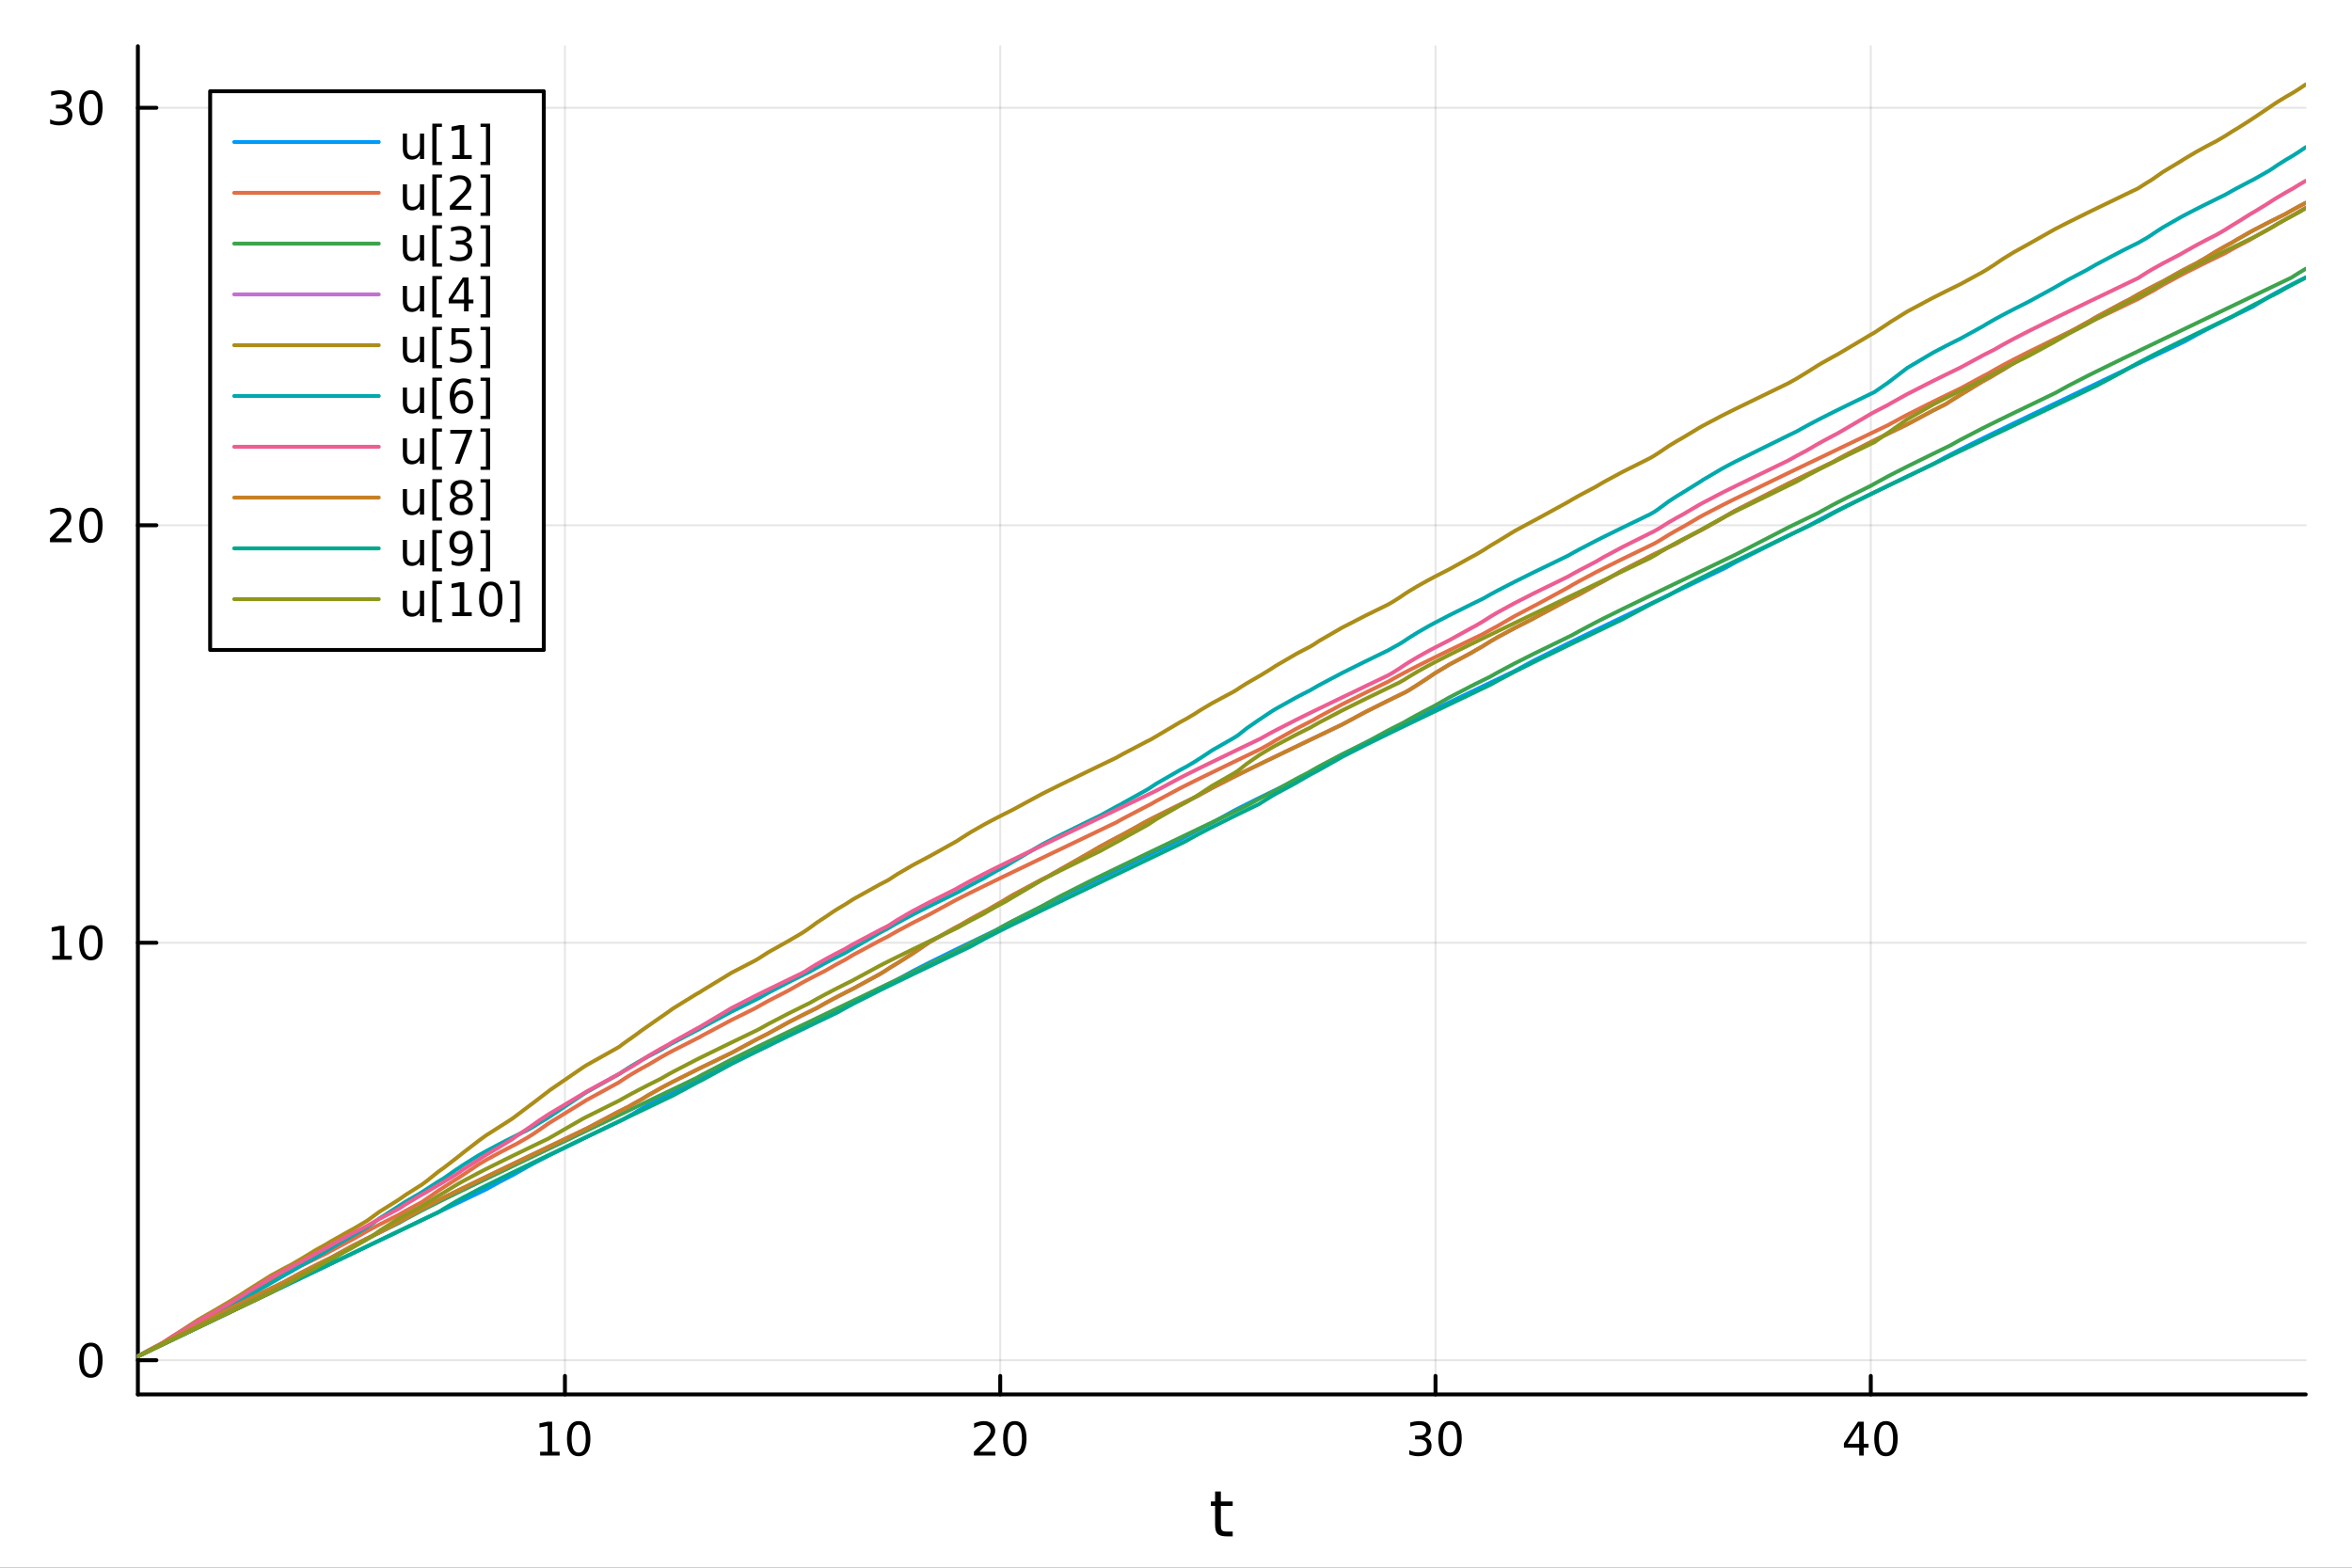 <?xml version="1.0" encoding="utf-8"?>
<svg xmlns="http://www.w3.org/2000/svg" xmlns:xlink="http://www.w3.org/1999/xlink" width="600" height="400" viewBox="0 0 2400 1600">
<rect x="0" y="0" width="2400" height="1600" fill="#333333" stroke="none"/>
<defs>
  <clipPath id="clip760">
    <rect x="0" y="0" width="2400" height="1600"/>
  </clipPath>
</defs>
<path clip-path="url(#clip760)" d="M0 1600 L2400 1600 L2400 0 L0 0  Z" fill="#ffffff" fill-rule="evenodd" fill-opacity="1"/>
<defs>
  <clipPath id="clip761">
    <rect x="480" y="0" width="1681" height="1600"/>
  </clipPath>
</defs>
<path clip-path="url(#clip760)" d="M140.696 1423.18 L2352.76 1423.18 L2352.76 47.244 L140.696 47.244  Z" fill="#ffffff" fill-rule="evenodd" fill-opacity="1"/>
<defs>
  <clipPath id="clip762">
    <rect x="140" y="47" width="2213" height="1377"/>
  </clipPath>
</defs>
<polyline clip-path="url(#clip762)" style="stroke:#000000; stroke-linecap:round; stroke-linejoin:round; stroke-width:2; stroke-opacity:0.1; fill:none" points="576.461,1423.18 576.461,47.244 "/>
<polyline clip-path="url(#clip762)" style="stroke:#000000; stroke-linecap:round; stroke-linejoin:round; stroke-width:2; stroke-opacity:0.1; fill:none" points="1020.63,1423.18 1020.63,47.244 "/>
<polyline clip-path="url(#clip762)" style="stroke:#000000; stroke-linecap:round; stroke-linejoin:round; stroke-width:2; stroke-opacity:0.1; fill:none" points="1464.79,1423.18 1464.79,47.244 "/>
<polyline clip-path="url(#clip762)" style="stroke:#000000; stroke-linecap:round; stroke-linejoin:round; stroke-width:2; stroke-opacity:0.1; fill:none" points="1908.96,1423.18 1908.96,47.244 "/>
<polyline clip-path="url(#clip762)" style="stroke:#000000; stroke-linecap:round; stroke-linejoin:round; stroke-width:2; stroke-opacity:0.1; fill:none" points="140.696,1388.27 2352.76,1388.27 "/>
<polyline clip-path="url(#clip762)" style="stroke:#000000; stroke-linecap:round; stroke-linejoin:round; stroke-width:2; stroke-opacity:0.1; fill:none" points="140.696,962.182 2352.76,962.182 "/>
<polyline clip-path="url(#clip762)" style="stroke:#000000; stroke-linecap:round; stroke-linejoin:round; stroke-width:2; stroke-opacity:0.1; fill:none" points="140.696,536.097 2352.76,536.097 "/>
<polyline clip-path="url(#clip762)" style="stroke:#000000; stroke-linecap:round; stroke-linejoin:round; stroke-width:2; stroke-opacity:0.1; fill:none" points="140.696,110.011 2352.76,110.011 "/>
<polyline clip-path="url(#clip760)" style="stroke:#000000; stroke-linecap:round; stroke-linejoin:round; stroke-width:4; stroke-opacity:1; fill:none" points="140.696,1423.18 2352.76,1423.18 "/>
<polyline clip-path="url(#clip760)" style="stroke:#000000; stroke-linecap:round; stroke-linejoin:round; stroke-width:4; stroke-opacity:1; fill:none" points="576.461,1423.18 576.461,1404.28 "/>
<polyline clip-path="url(#clip760)" style="stroke:#000000; stroke-linecap:round; stroke-linejoin:round; stroke-width:4; stroke-opacity:1; fill:none" points="1020.63,1423.18 1020.63,1404.28 "/>
<polyline clip-path="url(#clip760)" style="stroke:#000000; stroke-linecap:round; stroke-linejoin:round; stroke-width:4; stroke-opacity:1; fill:none" points="1464.79,1423.18 1464.79,1404.28 "/>
<polyline clip-path="url(#clip760)" style="stroke:#000000; stroke-linecap:round; stroke-linejoin:round; stroke-width:4; stroke-opacity:1; fill:none" points="1908.96,1423.18 1908.96,1404.28 "/>
<path clip-path="url(#clip760)" d="M551.149 1481.64 L558.788 1481.64 L558.788 1455.28 L550.478 1456.95 L550.478 1452.69 L558.742 1451.02 L563.417 1451.02 L563.417 1481.64 L571.056 1481.64 L571.056 1485.58 L551.149 1485.58 L551.149 1481.64 Z" fill="#000000" fill-rule="nonzero" fill-opacity="1" /><path clip-path="url(#clip760)" d="M590.501 1454.1 Q586.89 1454.1 585.061 1457.66 Q583.255 1461.2 583.255 1468.33 Q583.255 1475.44 585.061 1479.01 Q586.89 1482.55 590.501 1482.55 Q594.135 1482.55 595.94 1479.01 Q597.769 1475.44 597.769 1468.33 Q597.769 1461.2 595.94 1457.66 Q594.135 1454.1 590.501 1454.1 M590.501 1450.39 Q596.311 1450.39 599.366 1455 Q602.445 1459.58 602.445 1468.33 Q602.445 1477.06 599.366 1481.67 Q596.311 1486.25 590.501 1486.25 Q584.69 1486.25 581.612 1481.67 Q578.556 1477.06 578.556 1468.33 Q578.556 1459.58 581.612 1455 Q584.69 1450.39 590.501 1450.39 Z" fill="#000000" fill-rule="nonzero" fill-opacity="1" /><path clip-path="url(#clip760)" d="M999.401 1481.64 L1015.72 1481.64 L1015.72 1485.58 L993.776 1485.58 L993.776 1481.64 Q996.438 1478.89 1001.02 1474.26 Q1005.63 1469.61 1006.81 1468.27 Q1009.05 1465.74 1009.93 1464.01 Q1010.84 1462.25 1010.84 1460.56 Q1010.84 1457.8 1008.89 1456.07 Q1006.97 1454.33 1003.87 1454.33 Q1001.67 1454.33 999.216 1455.09 Q996.785 1455.86 994.007 1457.41 L994.007 1452.69 Q996.831 1451.55 999.285 1450.97 Q1001.74 1450.39 1003.78 1450.39 Q1009.15 1450.39 1012.34 1453.08 Q1015.54 1455.77 1015.54 1460.26 Q1015.54 1462.39 1014.72 1464.31 Q1013.94 1466.2 1011.83 1468.8 Q1011.25 1469.47 1008.15 1472.69 Q1005.05 1475.88 999.401 1481.64 Z" fill="#000000" fill-rule="nonzero" fill-opacity="1" /><path clip-path="url(#clip760)" d="M1035.53 1454.1 Q1031.92 1454.1 1030.1 1457.66 Q1028.29 1461.2 1028.29 1468.33 Q1028.29 1475.44 1030.1 1479.01 Q1031.92 1482.55 1035.53 1482.55 Q1039.17 1482.55 1040.97 1479.01 Q1042.8 1475.44 1042.8 1468.33 Q1042.8 1461.2 1040.97 1457.66 Q1039.17 1454.1 1035.53 1454.1 M1035.53 1450.39 Q1041.35 1450.39 1044.4 1455 Q1047.48 1459.58 1047.48 1468.33 Q1047.48 1477.06 1044.4 1481.67 Q1041.35 1486.25 1035.53 1486.25 Q1029.72 1486.25 1026.65 1481.67 Q1023.59 1477.06 1023.59 1468.33 Q1023.59 1459.58 1026.65 1455 Q1029.72 1450.39 1035.53 1450.39 Z" fill="#000000" fill-rule="nonzero" fill-opacity="1" /><path clip-path="url(#clip760)" d="M1453.64 1466.95 Q1456.99 1467.66 1458.87 1469.93 Q1460.77 1472.2 1460.77 1475.53 Q1460.77 1480.65 1457.25 1483.45 Q1453.73 1486.25 1447.25 1486.25 Q1445.07 1486.25 1442.76 1485.81 Q1440.47 1485.39 1438.01 1484.54 L1438.01 1480.02 Q1439.96 1481.16 1442.27 1481.74 Q1444.59 1482.32 1447.11 1482.32 Q1451.51 1482.32 1453.8 1480.58 Q1456.11 1478.84 1456.11 1475.53 Q1456.11 1472.48 1453.96 1470.77 Q1451.83 1469.03 1448.01 1469.03 L1443.98 1469.03 L1443.98 1465.19 L1448.2 1465.19 Q1451.65 1465.19 1453.47 1463.82 Q1455.3 1462.43 1455.3 1459.84 Q1455.3 1457.18 1453.41 1455.77 Q1451.53 1454.33 1448.01 1454.33 Q1446.09 1454.33 1443.89 1454.75 Q1441.69 1455.16 1439.05 1456.04 L1439.05 1451.88 Q1441.72 1451.14 1444.03 1450.77 Q1446.37 1450.39 1448.43 1450.39 Q1453.75 1450.39 1456.85 1452.83 Q1459.96 1455.23 1459.96 1459.35 Q1459.96 1462.22 1458.31 1464.21 Q1456.67 1466.18 1453.64 1466.95 Z" fill="#000000" fill-rule="nonzero" fill-opacity="1" /><path clip-path="url(#clip760)" d="M1479.63 1454.1 Q1476.02 1454.1 1474.19 1457.66 Q1472.39 1461.2 1472.39 1468.33 Q1472.39 1475.44 1474.19 1479.01 Q1476.02 1482.55 1479.63 1482.55 Q1483.27 1482.55 1485.07 1479.01 Q1486.9 1475.44 1486.9 1468.33 Q1486.9 1461.2 1485.07 1457.66 Q1483.27 1454.1 1479.63 1454.1 M1479.63 1450.39 Q1485.44 1450.39 1488.5 1455 Q1491.58 1459.58 1491.58 1468.33 Q1491.58 1477.06 1488.5 1481.67 Q1485.44 1486.25 1479.63 1486.25 Q1473.82 1486.25 1470.74 1481.67 Q1467.69 1477.06 1467.69 1468.33 Q1467.69 1459.58 1470.74 1455 Q1473.82 1450.39 1479.63 1450.39 Z" fill="#000000" fill-rule="nonzero" fill-opacity="1" /><path clip-path="url(#clip760)" d="M1897.13 1455.09 L1885.33 1473.54 L1897.13 1473.54 L1897.13 1455.09 M1895.9 1451.02 L1901.78 1451.02 L1901.78 1473.54 L1906.71 1473.54 L1906.71 1477.43 L1901.78 1477.43 L1901.78 1485.58 L1897.13 1485.58 L1897.13 1477.43 L1881.53 1477.43 L1881.53 1472.92 L1895.9 1451.02 Z" fill="#000000" fill-rule="nonzero" fill-opacity="1" /><path clip-path="url(#clip760)" d="M1924.45 1454.1 Q1920.84 1454.1 1919.01 1457.66 Q1917.2 1461.2 1917.2 1468.33 Q1917.2 1475.44 1919.01 1479.01 Q1920.84 1482.55 1924.45 1482.55 Q1928.08 1482.55 1929.89 1479.01 Q1931.71 1475.44 1931.71 1468.33 Q1931.71 1461.2 1929.89 1457.66 Q1928.08 1454.1 1924.45 1454.1 M1924.45 1450.39 Q1930.26 1450.39 1933.31 1455 Q1936.39 1459.58 1936.39 1468.33 Q1936.39 1477.06 1933.31 1481.67 Q1930.26 1486.25 1924.45 1486.25 Q1918.64 1486.25 1915.56 1481.67 Q1912.5 1477.06 1912.5 1468.33 Q1912.5 1459.58 1915.56 1455 Q1918.64 1450.39 1924.45 1450.39 Z" fill="#000000" fill-rule="nonzero" fill-opacity="1" /><path clip-path="url(#clip760)" d="M1245.79 1522.27 L1245.79 1532.4 L1257.85 1532.4 L1257.85 1536.95 L1245.79 1536.95 L1245.79 1556.3 Q1245.79 1560.66 1246.96 1561.9 Q1248.17 1563.14 1251.83 1563.14 L1257.85 1563.14 L1257.85 1568.04 L1251.83 1568.04 Q1245.05 1568.04 1242.48 1565.53 Q1239.9 1562.98 1239.9 1556.3 L1239.9 1536.95 L1235.6 1536.95 L1235.6 1532.4 L1239.9 1532.4 L1239.9 1522.27 L1245.79 1522.27 Z" fill="#000000" fill-rule="nonzero" fill-opacity="1" /><polyline clip-path="url(#clip760)" style="stroke:#000000; stroke-linecap:round; stroke-linejoin:round; stroke-width:4; stroke-opacity:1; fill:none" points="140.696,1423.18 140.696,47.244 "/>
<polyline clip-path="url(#clip760)" style="stroke:#000000; stroke-linecap:round; stroke-linejoin:round; stroke-width:4; stroke-opacity:1; fill:none" points="140.696,1388.27 159.593,1388.27 "/>
<polyline clip-path="url(#clip760)" style="stroke:#000000; stroke-linecap:round; stroke-linejoin:round; stroke-width:4; stroke-opacity:1; fill:none" points="140.696,962.182 159.593,962.182 "/>
<polyline clip-path="url(#clip760)" style="stroke:#000000; stroke-linecap:round; stroke-linejoin:round; stroke-width:4; stroke-opacity:1; fill:none" points="140.696,536.097 159.593,536.097 "/>
<polyline clip-path="url(#clip760)" style="stroke:#000000; stroke-linecap:round; stroke-linejoin:round; stroke-width:4; stroke-opacity:1; fill:none" points="140.696,110.011 159.593,110.011 "/>
<path clip-path="url(#clip760)" d="M92.751 1374.07 Q89.14 1374.07 87.311 1377.63 Q85.506 1381.17 85.506 1388.3 Q85.506 1395.41 87.311 1398.97 Q89.14 1402.52 92.751 1402.52 Q96.385 1402.52 98.191 1398.97 Q100.02 1395.41 100.02 1388.3 Q100.02 1381.17 98.191 1377.63 Q96.385 1374.07 92.751 1374.07 M92.751 1370.36 Q98.561 1370.36 101.617 1374.97 Q104.696 1379.55 104.696 1388.3 Q104.696 1397.03 101.617 1401.64 Q98.561 1406.22 92.751 1406.22 Q86.941 1406.22 83.862 1401.64 Q80.807 1397.03 80.807 1388.3 Q80.807 1379.55 83.862 1374.97 Q86.941 1370.36 92.751 1370.36 Z" fill="#000000" fill-rule="nonzero" fill-opacity="1" /><path clip-path="url(#clip760)" d="M53.4 975.527 L61.038 975.527 L61.038 949.161 L52.728 950.828 L52.728 946.569 L60.992 944.902 L65.668 944.902 L65.668 975.527 L73.307 975.527 L73.307 979.462 L53.4 979.462 L53.4 975.527 Z" fill="#000000" fill-rule="nonzero" fill-opacity="1" /><path clip-path="url(#clip760)" d="M92.751 947.981 Q89.14 947.981 87.311 951.546 Q85.506 955.087 85.506 962.217 Q85.506 969.323 87.311 972.888 Q89.14 976.43 92.751 976.43 Q96.385 976.43 98.191 972.888 Q100.02 969.323 100.02 962.217 Q100.02 955.087 98.191 951.546 Q96.385 947.981 92.751 947.981 M92.751 944.277 Q98.561 944.277 101.617 948.884 Q104.696 953.467 104.696 962.217 Q104.696 970.944 101.617 975.55 Q98.561 980.133 92.751 980.133 Q86.941 980.133 83.862 975.55 Q80.807 970.944 80.807 962.217 Q80.807 953.467 83.862 948.884 Q86.941 944.277 92.751 944.277 Z" fill="#000000" fill-rule="nonzero" fill-opacity="1" /><path clip-path="url(#clip760)" d="M56.617 549.442 L72.936 549.442 L72.936 553.377 L50.992 553.377 L50.992 549.442 Q53.654 546.687 58.237 542.057 Q62.844 537.405 64.025 536.062 Q66.27 533.539 67.149 531.803 Q68.052 530.044 68.052 528.354 Q68.052 525.599 66.108 523.863 Q64.186 522.127 61.085 522.127 Q58.886 522.127 56.432 522.891 Q54.001 523.655 51.224 525.206 L51.224 520.483 Q54.048 519.349 56.501 518.77 Q58.955 518.192 60.992 518.192 Q66.362 518.192 69.557 520.877 Q72.751 523.562 72.751 528.053 Q72.751 530.182 71.941 532.104 Q71.154 534.002 69.048 536.594 Q68.469 537.266 65.367 540.483 Q62.265 543.678 56.617 549.442 Z" fill="#000000" fill-rule="nonzero" fill-opacity="1" /><path clip-path="url(#clip760)" d="M92.751 521.895 Q89.14 521.895 87.311 525.46 Q85.506 529.002 85.506 536.132 Q85.506 543.238 87.311 546.803 Q89.14 550.344 92.751 550.344 Q96.385 550.344 98.191 546.803 Q100.02 543.238 100.02 536.132 Q100.02 529.002 98.191 525.46 Q96.385 521.895 92.751 521.895 M92.751 518.192 Q98.561 518.192 101.617 522.798 Q104.696 527.382 104.696 536.132 Q104.696 544.858 101.617 549.465 Q98.561 554.048 92.751 554.048 Q86.941 554.048 83.862 549.465 Q80.807 544.858 80.807 536.132 Q80.807 527.382 83.862 522.798 Q86.941 518.192 92.751 518.192 Z" fill="#000000" fill-rule="nonzero" fill-opacity="1" /><path clip-path="url(#clip760)" d="M66.756 108.657 Q70.112 109.375 71.987 111.643 Q73.885 113.912 73.885 117.245 Q73.885 122.361 70.367 125.162 Q66.849 127.963 60.367 127.963 Q58.191 127.963 55.876 127.523 Q53.585 127.106 51.131 126.25 L51.131 121.736 Q53.075 122.87 55.39 123.449 Q57.705 124.028 60.228 124.028 Q64.626 124.028 66.918 122.291 Q69.233 120.555 69.233 117.245 Q69.233 114.19 67.08 112.477 Q64.95 110.741 61.131 110.741 L57.103 110.741 L57.103 106.898 L61.316 106.898 Q64.765 106.898 66.594 105.532 Q68.423 104.143 68.423 101.551 Q68.423 98.889 66.525 97.477 Q64.65 96.042 61.131 96.042 Q59.21 96.042 57.011 96.458 Q54.812 96.875 52.173 97.754 L52.173 93.588 Q54.835 92.847 57.15 92.477 Q59.487 92.106 61.548 92.106 Q66.872 92.106 69.974 94.537 Q73.075 96.944 73.075 101.065 Q73.075 103.935 71.432 105.926 Q69.788 107.893 66.756 108.657 Z" fill="#000000" fill-rule="nonzero" fill-opacity="1" /><path clip-path="url(#clip760)" d="M92.751 95.81 Q89.14 95.81 87.311 99.375 Q85.506 102.917 85.506 110.046 Q85.506 117.153 87.311 120.717 Q89.14 124.259 92.751 124.259 Q96.385 124.259 98.191 120.717 Q100.02 117.153 100.02 110.046 Q100.02 102.917 98.191 99.375 Q96.385 95.81 92.751 95.81 M92.751 92.106 Q98.561 92.106 101.617 96.713 Q104.696 101.296 104.696 110.046 Q104.696 118.773 101.617 123.379 Q98.561 127.963 92.751 127.963 Q86.941 127.963 83.862 123.379 Q80.807 118.773 80.807 110.046 Q80.807 101.296 83.862 96.713 Q86.941 92.106 92.751 92.106 Z" fill="#000000" fill-rule="nonzero" fill-opacity="1" /><polyline clip-path="url(#clip762)" style="stroke:#009af9; stroke-linecap:round; stroke-linejoin:round; stroke-width:4; stroke-opacity:1; fill:none" points="140.696,1384.24 140.696,1384.24 151.551,1379.03 159.994,1374.98 164.271,1372.93 177.354,1366.66 190.523,1360.34 201.928,1354.87 217.444,1347.43 235.78,1338.63 245.682,1333.88 252.981,1330.38 276.442,1319.13 276.691,1319.01 289.935,1312.66 291.397,1311.96 297.353,1309.1 307.245,1304.35 322.454,1297.06 332.779,1292.11 337.723,1289.73 337.74,1289.73 337.805,1289.7 358.981,1279.54 360.145,1278.98 373.758,1272.45 373.925,1272.37 379.943,1269.48 380.836,1269.06 387.012,1266.09 406.21,1256.89 407.03,1256.49 408.309,1255.88 413.789,1253.25 428.639,1246.13 430.099,1245.43 430.105,1245.42 434.423,1243.35 435.461,1242.85 436.037,1242.58 447.025,1237.31 449.068,1236.33 452.108,1234.87 453.288,1234.3 465.154,1228.61 468.337,1227.09 472.311,1225.18 488.333,1217.5 496.008,1213.81 509.561,1206.34 521.384,1200.19 523.923,1198.9 524.471,1198.62 526.664,1197.31 537.974,1190.91 544.429,1187.44 549.93,1184.55 559.819,1179.5 561.162,1178.82 561.523,1178.64 594.21,1162.57 598.449,1160.51 631.231,1144.72 631.49,1144.59 632.408,1144.15 635.183,1142.82 641.207,1139.42 644.123,1137.82 645.983,1136.81 650.33,1134.11 654.233,1131.78 661.692,1127.52 674.146,1120.82 681.994,1116.77 686.702,1114.38 710.504,1102.6 713.758,1101.01 716.209,1099.82 716.73,1099.57 746.674,1085.1 770.395,1073.7 773.879,1072.02 783.623,1067.35 784.792,1066.78 804.163,1056.25 818.423,1048.99 821.782,1047.31 826.289,1045.07 833.594,1041.48 841.913,1037.41 850.912,1033.04 854.158,1031.18 862.537,1026.55 870.271,1022.45 871.071,1022.04 897.656,1008.66 902.677,1006.19 905.467,1004.83 907.418,1003.88 915.029,1000.17 915.972,999.628 930.95,991.384 933.71,989.932 948.209,982.511 974.107,969.74 974.65,969.476 977.655,968.015 980.017,966.869 989.903,962.084 1004.02,955.274 1007.96,953.378 1014.49,950.237 1017.55,948.768 1022.35,946.049 1026.73,943.633 1032.73,940.422 1062.91,925.138 1069.07,922.113 1081.88,915.876 1111.31,901.675 1122.3,896.389 1139.19,888.278 1143.78,886.076 1145.91,885.054 1170.08,873.457 1173.01,872.051 1174.33,871.416 1179.87,868.759 1204.27,857.057 1209.01,854.374 1210.5,853.548 1219.44,848.724 1222.11,847.321 1225.85,845.382 1236.89,839.769 1258.23,827.915 1262.13,825.882 1263.07,825.398 1266.01,823.889 1272,820.846 1284.58,814.579 1285,814.374 1286.24,813.761 1296.33,808.816 1301.52,806.292 1322.33,796.225 1325.97,794.467 1335.05,789.386 1337.2,788.218 1338.28,787.636 1340.16,786.462 1345.96,782.963 1369.54,770.088 1393.5,758.051 1416.47,746.851 1420.93,744.695 1427.77,741.394 1428.04,741.263 1432.37,739.177 1432.89,738.923 1434.08,738.352 1437.95,736.487 1446.17,732.533 1457.2,727.231 1463.7,724.113 1478.7,716.912 1501.46,705.99 1505.54,704.032 1512.79,700.555 1513.34,700.291 1520.76,696.73 1521.46,696.394 1528.6,692.969 1545.46,684.884 1564.43,674.561 1566.7,673.384 1599.74,656.9 1604.21,654.723 1611.49,651.192 1628.18,643.129 1636.58,639.083 1655.64,629.918 1683.79,616.409 1687.93,614.421 1689.85,613.497 1692.88,612.046 1702.78,607.294 1710.87,603.416 1717.8,600.093 1734.1,592.272 1737.96,590.423 1757.04,581.268 1760.59,579.564 1770.29,574.159 1825.01,546.655 1833.01,542.779 1844.36,537.304 1844.37,537.298 1855.09,531.323 1858.96,529.254 1870.26,523.384 1874.96,520.996 1885.61,515.681 1909.8,503.851 1912.36,502.611 1912.7,502.446 1913.83,501.898 1926.68,495.694 1927.89,495.111 1929.22,494.47 1946.25,486.277 1972.49,473.677 1985.49,466.494 1986.25,466.09 1989.43,464.408 2000.21,458.854 2000.35,458.785 2023.03,447.514 2028.81,444.693 2031.09,443.581 2035.34,441.518 2043.4,437.616 2054.84,432.092 2069.57,425.001 2096.15,412.234 2097.31,411.677 2110.56,405.315 2129.88,396.05 2131.83,395.115 2139.34,391.51 2166.33,378.565 2173.03,375.348 2181.6,371.24 2181.88,371.103 2190.36,367.038 2194.45,365.074 2197.37,363.676 2207.02,359.047 2225.34,350.261 2229.62,348.208 2241.14,341.819 2250.97,336.649 2261.83,331.124 2270.43,326.841 2277.89,323.167 2278.55,322.842 2282.46,320.931 2295.85,314.414 2299.26,312.768 2299.31,312.738 2300.23,312.121 2300.86,311.7 2314.98,303.018 2318.2,301.188 2323.77,298.101 2332.23,293.587 2338.13,290.527 2338.61,290.281 2339.37,289.892 2346.11,286.47 2352.76,283.145 "/>
<polyline clip-path="url(#clip762)" style="stroke:#e26f46; stroke-linecap:round; stroke-linejoin:round; stroke-width:4; stroke-opacity:1; fill:none" points="140.696,1384.24 140.696,1384.24 151.551,1379.03 159.994,1374.31 164.271,1372 177.354,1365.19 190.523,1357.62 201.928,1350.68 217.444,1342.13 235.78,1331.52 245.682,1325.5 252.981,1320.77 276.442,1307.45 276.691,1307.31 289.935,1300.47 291.397,1299.73 297.353,1296.74 307.245,1291.85 322.454,1284.41 332.779,1279.41 337.723,1276.6 337.74,1276.59 337.805,1276.55 358.981,1265.31 360.145,1264.71 373.758,1256.91 373.925,1256.82 379.943,1253.58 380.836,1253.11 387.012,1249.88 406.21,1240.19 407.03,1239.71 408.309,1238.96 413.789,1235.84 428.639,1227.86 430.099,1227.1 430.105,1227.1 434.423,1224.12 435.461,1223.43 436.037,1223.05 447.025,1215.43 449.068,1214.12 452.108,1212.23 453.288,1211.41 465.154,1203.73 468.337,1201.83 472.311,1199.17 488.333,1188.43 496.008,1183.9 509.561,1176.47 521.384,1170.34 523.923,1169.05 524.471,1168.77 526.664,1167.67 537.974,1161.19 544.429,1157.15 549.93,1153.44 559.819,1146.55 561.162,1145.68 561.523,1145.45 594.21,1125.4 598.449,1122.77 631.231,1104.86 631.49,1104.71 632.408,1104.07 635.183,1102.19 641.207,1098.32 644.123,1096.53 645.983,1095.42 650.33,1092.88 654.233,1090.67 661.692,1086.6 674.146,1079.17 681.994,1074.83 686.702,1072.31 710.504,1060.18 713.758,1058.56 716.209,1057.13 716.73,1056.83 746.674,1040.88 770.395,1029.14 773.879,1027.13 783.623,1021.75 784.792,1021.12 804.163,1011.13 818.423,1003.03 821.782,1001.23 826.289,998.848 833.594,995.071 841.913,990.862 850.912,985.675 854.158,983.882 862.537,979.39 870.271,974.75 871.071,974.287 897.656,960.033 902.677,957.493 905.467,956.093 907.418,954.94 915.029,950.601 915.972,950.08 930.95,942.104 933.71,940.684 948.209,933.382 974.107,919.234 974.65,918.954 977.655,917.416 980.017,916.216 989.903,911.259 1004.02,904.305 1007.96,902.383 1014.49,899.207 1017.55,897.726 1022.35,895.403 1026.73,893.283 1032.73,890.39 1062.91,875.873 1069.07,872.912 1081.88,866.763 1111.31,852.644 1122.3,847.371 1139.19,839.27 1143.78,836.672 1145.91,835.492 1170.08,822.855 1173.01,821.384 1174.33,820.722 1179.87,817.498 1204.27,804.463 1209.01,802.061 1210.5,801.311 1219.44,796.854 1222.11,795.535 1225.85,793.698 1236.89,788.302 1258.23,777.971 1262.13,776.091 1263.07,775.639 1266.01,774.224 1272,771.338 1284.58,765.29 1285,765.091 1286.24,764.494 1296.33,758.868 1301.52,755.654 1322.33,743.992 1325.97,742.078 1335.05,737.419 1337.2,736.328 1338.28,735.783 1340.16,734.84 1345.96,731.454 1369.54,718.827 1393.5,706.875 1416.47,695.705 1420.93,693.164 1427.77,689.405 1428.04,689.258 1432.37,686.95 1432.89,686.671 1434.08,686.048 1437.95,684.03 1446.17,679.827 1457.2,674.308 1463.7,671.104 1478.7,663.78 1501.46,652.775 1505.54,650.809 1512.79,647.321 1513.34,647.057 1520.76,642.883 1521.46,642.5 1528.6,638.663 1545.46,628.868 1564.43,618.903 1566.7,617.753 1599.74,599.805 1604.21,597.161 1611.49,593.047 1628.18,584.187 1636.58,579.917 1655.64,570.472 1683.79,556.814 1687.93,554.817 1689.85,553.712 1692.88,552.006 1702.78,545.861 1710.87,541.226 1717.8,537.442 1734.1,527.856 1737.96,525.747 1757.04,515.804 1760.59,514.014 1770.29,509.188 1825.01,482.652 1833.01,478.803 1844.36,473.353 1844.37,473.348 1855.09,468.202 1858.96,466.347 1870.26,460.925 1874.96,458.666 1885.61,453.559 1909.8,441.954 1912.36,440.727 1912.7,440.564 1913.83,440.021 1926.68,433.858 1927.89,433.165 1929.22,432.41 1946.25,423.224 1972.49,410.028 1985.49,403.672 1986.25,403.303 1989.43,401.755 2000.21,396.536 2000.35,396.47 2023.03,384.176 2028.81,381.223 2031.09,379.86 2035.34,377.392 2043.4,372.907 2054.84,366.845 2069.57,359.368 2096.15,346.314 2097.31,345.751 2110.56,339.336 2129.88,330.033 2131.83,329.096 2139.34,325.484 2166.33,312.526 2173.03,309.308 2181.6,305.199 2181.88,305.062 2190.36,300.321 2194.45,298.111 2197.37,296.564 2207.02,290.81 2225.34,280.863 2229.62,278.651 2241.14,272.821 2250.97,267.946 2261.83,262.626 2270.43,258.446 2277.89,254.228 2278.55,253.862 2282.46,251.738 2295.85,244.718 2299.26,242.682 2299.31,242.653 2300.23,242.113 2300.86,241.743 2314.98,233.9 2318.2,231.91 2323.77,228.595 2332.23,223.828 2338.13,220.641 2338.61,220.386 2339.37,219.983 2346.11,215.9 2352.76,212.092 "/>
<polyline clip-path="url(#clip762)" style="stroke:#3da44d; stroke-linecap:round; stroke-linejoin:round; stroke-width:4; stroke-opacity:1; fill:none" points="140.696,1384.24 140.696,1384.24 151.551,1379.03 159.994,1374.98 164.271,1372.93 177.354,1366.66 190.523,1360.34 201.928,1354.87 217.444,1347.43 235.78,1338.63 245.682,1333.88 252.981,1330.38 276.442,1319.13 276.691,1319.01 289.935,1311.7 291.397,1310.92 297.353,1307.31 307.245,1301.67 322.454,1293.6 332.779,1288.35 337.723,1285.87 337.74,1285.87 337.805,1285.83 358.981,1272.81 360.145,1272.16 373.758,1264.85 373.925,1264.76 379.943,1261.66 380.836,1261.2 387.012,1258.08 406.21,1248.58 407.03,1248.18 408.309,1247.43 413.789,1244.32 428.639,1236.36 430.099,1235.6 430.105,1235.6 434.423,1233.38 435.461,1232.85 436.037,1232.56 447.025,1227.04 449.068,1226.03 452.108,1224.53 453.288,1223.94 465.154,1218.13 468.337,1216.58 472.311,1214.65 488.333,1206.9 496.008,1203.2 509.561,1196.68 521.384,1191 523.923,1189.78 524.471,1189.52 526.664,1188.47 537.974,1183.04 544.429,1179.94 549.93,1177.3 559.819,1172.56 561.162,1171.91 561.523,1171.74 594.21,1156.06 598.449,1154.03 631.231,1138.3 631.49,1138.18 632.408,1137.74 635.183,1136.41 641.207,1133.52 644.123,1132.12 645.983,1131.23 650.33,1129.14 654.233,1127.27 661.692,1123.69 674.146,1117.72 681.994,1113.95 686.702,1111.7 710.504,1100.28 713.758,1098.43 716.209,1097.06 716.73,1096.77 746.674,1081.22 770.395,1069.57 773.879,1067.87 783.623,1063.16 784.792,1062.59 804.163,1053.26 818.423,1046.4 821.782,1044.79 826.289,1042.62 833.594,1039.12 841.913,1035.13 850.912,1030.81 854.158,1029.25 862.537,1025.23 870.271,1021.52 871.071,1021.14 897.656,1008.38 902.677,1005.97 905.467,1004.64 907.418,1003.7 915.029,1000.05 915.972,999.598 930.95,992.413 933.71,991.09 948.209,984.135 974.107,971.713 974.65,971.401 977.655,969.697 980.017,968.38 989.903,963.052 1004.02,955.787 1007.96,953.808 1014.49,950.557 1017.55,948.774 1022.35,946.053 1026.73,943.637 1032.73,940.424 1062.91,925.139 1069.07,921.597 1081.88,914.652 1111.31,899.785 1122.3,894.406 1139.19,886.217 1143.78,884.002 1145.91,882.975 1170.08,871.344 1173.01,869.936 1174.33,869.3 1179.87,866.64 1204.27,854.931 1209.01,852.656 1210.5,851.941 1219.44,847.65 1222.11,846.369 1225.85,844.578 1236.89,839.28 1258.23,829.044 1262.13,827.172 1263.07,826.723 1266.01,825.313 1272,822.437 1284.58,815.482 1285,815.261 1286.24,814.599 1296.33,809.348 1301.52,806.713 1322.33,795.094 1325.97,793.185 1335.05,788.534 1337.2,787.247 1338.28,786.611 1340.16,785.519 1345.96,782.237 1369.54,769.838 1393.5,757.965 1416.47,745.448 1420.93,743.159 1427.77,739.701 1428.04,739.564 1432.37,737.402 1432.89,737.089 1434.08,736.393 1437.95,734.16 1446.17,729.607 1457.2,723.782 1463.7,720.458 1478.7,711.914 1501.46,700.098 1505.54,698.057 1512.79,694.463 1513.34,694.192 1520.76,690.548 1521.46,690.14 1528.6,686.091 1545.46,677.132 1564.43,667.59 1566.7,666.47 1599.74,650.391 1604.21,648.235 1611.49,644.136 1628.18,635.298 1636.58,631.034 1655.64,621.597 1683.79,607.943 1687.93,605.946 1689.85,605.018 1692.88,603.561 1702.78,598.796 1710.87,594.91 1717.8,591.584 1734.1,583.756 1737.96,581.906 1757.04,572.749 1760.59,571.044 1770.29,566.392 1825.01,538.198 1833.01,534.302 1844.36,528.809 1844.37,528.803 1855.09,523.633 1858.96,521.432 1870.26,515.282 1874.96,512.814 1885.61,507.369 1909.8,495.4 1912.36,493.92 1912.7,493.726 1913.83,493.082 1926.68,486.071 1927.89,485.434 1929.22,484.736 1946.25,476.051 1972.49,463.155 1985.49,456.858 1986.25,456.492 1989.43,454.954 2000.21,448.939 2000.35,448.866 2023.03,437.125 2028.81,434.244 2031.09,433.112 2035.34,431.017 2043.4,427.069 2054.84,421.502 2069.57,414.381 2096.15,401.591 2097.31,401.034 2110.56,393.71 2129.88,383.761 2131.83,382.784 2139.34,379.049 2166.33,365.877 2173.03,362.636 2181.6,358.506 2181.88,358.368 2190.36,354.288 2194.45,352.318 2197.37,350.917 2207.02,346.28 2225.34,337.485 2229.62,335.431 2241.14,329.901 2250.97,325.184 2261.83,319.974 2270.43,315.85 2277.89,312.273 2278.55,311.955 2282.46,310.082 2295.85,303.654 2299.26,302.023 2299.31,301.999 2300.23,301.558 2300.86,301.254 2314.98,294.48 2318.2,292.939 2323.77,290.264 2332.23,286.208 2338.13,283.378 2338.61,283.103 2339.37,282.597 2346.11,278.296 2352.76,274.33 "/>
<polyline clip-path="url(#clip762)" style="stroke:#c271d2; stroke-linecap:round; stroke-linejoin:round; stroke-width:4; stroke-opacity:1; fill:none" points="140.696,1384.24 140.696,1384.24 151.551,1378.21 159.994,1373.74 164.271,1371.54 177.354,1364.93 190.523,1358.43 201.928,1352.87 217.444,1344.29 235.78,1334.86 245.682,1329.94 252.981,1326.35 276.442,1314.95 276.691,1314.83 289.935,1308.44 291.397,1307.6 297.353,1304.26 307.245,1298.96 322.454,1291.17 332.779,1286.03 337.723,1283.6 337.74,1283.59 337.805,1283.55 358.981,1271.93 360.145,1271.33 373.758,1264.4 373.925,1264.32 379.943,1261.32 380.836,1260.88 387.012,1257.83 406.21,1247.24 407.03,1246.81 408.309,1246.14 413.789,1243.31 428.639,1234.8 430.099,1234.01 430.105,1234.01 434.423,1231.69 435.461,1231.14 436.037,1230.84 447.025,1225.16 449.068,1224.13 452.108,1222.59 453.288,1222 465.154,1216.11 468.337,1214.55 472.311,1212.6 488.333,1204.81 496.008,1201.1 509.561,1194.57 521.384,1188.88 523.923,1187.66 524.471,1187.4 526.664,1186.34 537.974,1180.91 544.429,1177.81 549.93,1175.17 559.819,1170.43 561.162,1169.78 561.523,1169.61 594.21,1153.93 598.449,1151.9 631.231,1134.53 631.49,1134.4 632.408,1133.94 635.183,1132.55 641.207,1129.57 644.123,1127.87 645.983,1126.8 650.33,1124.37 654.233,1122.24 661.692,1117.66 674.146,1110.62 681.994,1106.43 686.702,1103.98 710.504,1092.03 713.758,1090.44 716.209,1089.24 716.73,1088.98 746.674,1074.46 770.395,1061.65 773.879,1059.87 783.623,1054.97 784.792,1054.28 804.163,1043.58 818.423,1036.26 821.782,1034.58 826.289,1032.33 833.594,1028.73 841.913,1023.99 850.912,1019.12 854.158,1017.41 862.537,1013.1 870.271,1009.19 871.071,1008.79 897.656,994.247 902.677,991.25 905.467,989.386 907.418,988.121 915.029,983.427 915.972,982.869 930.95,973.44 933.71,971.595 948.209,961.73 974.107,947.132 974.65,946.848 977.655,945.285 980.017,944.067 989.903,938.289 1004.02,930.646 1007.96,928.598 1014.49,924.714 1017.55,922.966 1022.35,920.293 1026.73,917.529 1032.73,913.941 1062.91,897.754 1069.07,894.653 1081.88,887.379 1111.31,870.638 1122.3,864.161 1139.19,855.06 1143.78,852.696 1145.91,851.609 1170.08,838.173 1173.01,836.652 1174.33,835.97 1179.87,833.142 1204.27,821.04 1209.01,818.727 1210.5,818.002 1219.44,813.662 1222.11,812.37 1225.85,810.235 1236.89,804.203 1258.23,793.262 1262.13,791.32 1263.07,790.856 1266.01,789.403 1272,786.454 1284.58,780.319 1285,780.117 1286.24,779.514 1296.33,774.627 1301.52,772.124 1322.33,762.106 1325.97,760.353 1335.05,755.995 1337.2,754.96 1338.28,754.44 1340.16,753.539 1345.96,750.752 1369.54,739.438 1393.5,726.538 1416.47,715.052 1420.93,712.867 1427.77,709.532 1428.04,709.4 1432.37,707.298 1432.89,707.041 1434.08,706.467 1437.95,704.25 1446.17,699.064 1457.2,691.852 1463.7,687.441 1478.7,678.371 1501.46,666.206 1505.54,663.774 1512.79,659.642 1513.34,659.284 1520.76,654.663 1521.46,654.245 1528.6,650.107 1545.46,641.024 1564.43,631.419 1566.7,630.087 1599.74,612.487 1604.21,610.249 1611.49,606.644 1628.18,597.354 1636.58,592.963 1655.64,582.138 1683.79,567.752 1687.93,565.706 1689.85,564.758 1692.88,563.273 1702.78,558.44 1710.87,554.517 1717.8,550.597 1734.1,541.925 1737.96,539.951 1757.04,529.188 1760.59,526.994 1770.29,521.345 1825.01,493.432 1833.01,489.544 1844.36,484.058 1844.37,484.053 1855.09,478.887 1858.96,477.027 1870.26,471.593 1874.96,468.925 1885.61,463.156 1909.8,450.837 1912.36,449.57 1912.7,449.402 1913.83,448.844 1926.68,442.548 1927.89,441.96 1929.22,441.312 1946.25,433.063 1972.49,418.953 1985.49,412.418 1986.25,411.97 1989.43,409.834 2000.21,403.146 2000.35,403.053 2023.03,389.273 2028.81,386.128 2031.09,384.91 2035.34,382.305 2043.4,377.621 2054.84,370.519 2069.57,361.26 2096.15,346.885 2097.31,346.293 2110.56,339.634 2129.88,328.92 2131.83,327.897 2139.34,323.406 2166.33,308.912 2173.03,305.526 2181.6,300.582 2181.88,300.422 2190.36,295.8 2194.45,293.634 2197.37,292.114 2207.02,287.177 2225.34,276.876 2229.62,274.617 2241.14,268.695 2250.97,263.009 2261.83,256.302 2270.43,251.417 2277.89,247.38 2278.55,246.965 2282.46,244.578 2295.85,236.941 2299.26,235.102 2299.31,235.075 2300.23,234.583 2300.86,234.246 2314.98,226.923 2318.2,225.298 2323.77,222.505 2332.23,218.317 2338.13,214.925 2338.61,214.655 2339.37,214.23 2346.11,210.537 2352.76,207.015 "/>
<polyline clip-path="url(#clip762)" style="stroke:#ac8d18; stroke-linecap:round; stroke-linejoin:round; stroke-width:4; stroke-opacity:1; fill:none" points="140.696,1384.24 140.696,1384.24 151.551,1379.03 159.994,1374.31 164.271,1371.63 177.354,1363.09 190.523,1354.55 201.928,1347.13 217.444,1338.22 235.78,1327.42 245.682,1321.34 252.981,1316.58 276.442,1301.82 276.691,1301.68 289.935,1294.5 291.397,1293.73 297.353,1290.65 307.245,1284.88 322.454,1275.62 332.779,1269.93 337.723,1266.88 337.74,1266.87 337.805,1266.83 358.981,1255.01 360.145,1254.4 373.758,1246.44 373.925,1246.34 379.943,1242.04 380.836,1241.35 387.012,1236.84 406.21,1224.83 407.03,1224.29 408.309,1223.45 413.789,1219.53 428.639,1210.15 430.099,1209.3 430.105,1209.3 434.423,1206.08 435.461,1205.34 436.037,1204.88 447.025,1196.03 449.068,1194.56 452.108,1192.45 453.288,1191.54 465.154,1182.39 468.337,1179.92 472.311,1176.67 488.333,1164.35 496.008,1158.77 509.561,1150.16 521.384,1142.58 523.923,1140.84 524.471,1140.42 526.664,1138.77 537.974,1130.22 544.429,1125.4 549.93,1121.17 559.819,1113.63 561.162,1112.57 561.523,1112.29 594.21,1089.89 598.449,1087.14 631.231,1068.78 631.49,1068.62 632.408,1067.98 635.183,1065.83 641.207,1061.49 644.123,1059.52 645.983,1058.12 650.33,1055.02 654.233,1052.05 661.692,1046.83 674.146,1038.19 681.994,1032.73 686.702,1029.3 710.504,1014.63 713.758,1012.84 716.209,1011.28 716.73,1010.91 746.674,992.679 770.395,980.411 773.879,978.363 783.623,972.144 784.792,971.439 804.163,960.599 818.423,952.223 821.782,950.073 826.289,946.914 833.594,941.571 841.913,936.106 850.912,929.998 854.158,927.953 862.537,922.96 870.271,917.999 871.071,917.509 897.656,902.736 902.677,900.15 905.467,898.73 907.418,897.563 915.029,892.564 915.972,891.975 930.95,883.24 933.71,881.729 948.209,874.092 974.107,859.694 974.65,859.412 977.655,857.591 980.017,855.978 989.903,849.701 1004.02,841.639 1007.96,839.515 1014.49,836.072 1017.55,834.491 1022.35,832.036 1026.73,829.818 1032.73,826.82 1062.91,810.465 1069.07,807.35 1081.88,800.99 1111.31,786.673 1122.3,781.371 1139.19,773.247 1143.78,770.645 1145.91,769.463 1170.08,756.816 1173.01,755.344 1174.33,754.682 1179.87,751.458 1204.27,737.001 1209.01,734.461 1210.5,733.675 1219.44,728.333 1222.11,726.571 1225.85,724.196 1236.89,717.651 1258.23,706.219 1262.13,703.885 1263.07,703.248 1266.01,701.299 1272,697.521 1284.58,690.228 1285,689.999 1286.24,689.314 1296.33,683.135 1301.52,679.72 1322.33,667.594 1325.97,665.636 1335.05,660.891 1337.2,659.785 1338.28,659.131 1340.16,658.012 1345.96,654.167 1369.54,640.533 1393.5,628.23 1416.47,616.943 1420.93,614.39 1427.77,610.053 1428.04,609.886 1432.37,606.921 1432.89,606.57 1434.08,605.792 1437.95,603.321 1446.17,598.383 1457.2,592.22 1463.7,588.763 1478.7,581.072 1501.46,568.458 1505.54,566.341 1512.79,562.051 1513.34,561.735 1520.76,556.986 1521.46,556.558 1528.6,552.334 1545.46,541.997 1564.43,531.758 1566.7,530.588 1599.74,512.499 1604.21,509.847 1611.49,505.723 1628.18,496.851 1636.58,491.906 1655.64,481.615 1683.79,467.511 1687.93,465.122 1689.85,463.857 1692.88,461.928 1702.78,455.232 1710.87,450.298 1717.8,446.331 1734.1,436.486 1737.96,434.34 1757.04,424.28 1760.59,422.478 1770.29,417.626 1825.01,391.047 1833.01,386.552 1844.36,379.654 1844.37,379.647 1855.09,372.855 1858.96,370.577 1870.26,364.265 1874.96,361.75 1885.61,355.419 1909.8,341.079 1912.36,339.701 1912.7,339.487 1913.83,338.673 1926.68,330.237 1927.89,329.391 1929.22,328.476 1946.25,317.904 1972.49,303.874 1985.49,297.355 1986.25,296.979 1989.43,295.405 2000.21,290.12 2000.35,290.053 2023.03,277.692 2028.81,274.242 2031.09,272.716 2035.34,269.985 2043.4,264.473 2054.84,257.466 2069.57,249.307 2096.15,234.263 2097.31,233.656 2110.56,226.873 2129.88,217.308 2131.83,216.355 2139.34,212.693 2166.33,199.649 2173.03,196.422 2181.6,192.304 2181.88,192.139 2190.36,186.725 2194.45,184.271 2197.37,182.315 2207.02,175.53 2225.34,164.518 2229.62,161.788 2241.14,154.969 2250.97,149.574 2261.83,143.893 2270.43,138.846 2277.89,134.104 2278.55,133.7 2282.46,131.37 2295.85,122.901 2299.26,120.617 2299.31,120.584 2300.23,119.984 2300.86,119.574 2314.98,110.071 2318.2,107.829 2323.77,104.156 2332.23,98.991 2338.13,95.603 2338.61,95.334 2339.37,94.909 2346.11,90.663 2352.76,86.186 "/>
<polyline clip-path="url(#clip762)" style="stroke:#00a9ad; stroke-linecap:round; stroke-linejoin:round; stroke-width:4; stroke-opacity:1; fill:none" points="140.696,1384.24 140.696,1384.24 151.551,1379.03 159.994,1374.31 164.271,1372 177.354,1365.19 190.523,1358.58 201.928,1352.1 217.444,1343.91 235.78,1333.5 245.682,1327.53 252.981,1322.82 276.442,1309.55 276.691,1309.4 289.935,1301.62 291.397,1300.81 297.353,1297.57 307.245,1291.61 322.454,1283.24 332.779,1277.09 337.723,1273.89 337.74,1273.88 337.805,1273.83 358.981,1261.64 360.145,1260.91 373.758,1252.9 373.925,1252.79 379.943,1248.99 380.836,1248.36 387.012,1243.7 406.21,1231.42 407.03,1230.87 408.309,1230.02 413.789,1226.53 428.639,1217.89 430.099,1216.95 430.105,1216.95 434.423,1214.26 435.461,1213.54 436.037,1213.14 447.025,1206.05 449.068,1204.83 452.108,1203.04 453.288,1202.24 465.154,1193.95 468.337,1191.93 472.311,1189.15 488.333,1179.18 496.008,1174.87 509.561,1167.67 521.384,1161.65 523.923,1160.38 524.471,1160.11 526.664,1159.02 537.974,1153.44 544.429,1149.75 549.93,1146.25 559.819,1140.42 561.162,1139.53 561.523,1139.26 594.21,1117.42 598.449,1114.7 631.231,1096.44 631.49,1096.29 632.408,1095.73 635.183,1093.83 641.207,1089.92 644.123,1088.12 645.983,1087 650.33,1084.44 654.233,1082.22 661.692,1078.12 674.146,1071.59 681.994,1066.97 686.702,1064.33 710.504,1051.84 713.758,1050.2 716.209,1048.75 716.73,1048.45 746.674,1032.39 770.395,1020.63 773.879,1018.93 783.623,1013.43 784.792,1012.8 804.163,1002.69 818.423,995.566 821.782,993.911 826.289,991.7 833.594,987.539 841.913,983.021 850.912,978.317 854.158,976.655 862.537,972.425 870.271,967.954 871.071,967.43 897.656,952.014 902.677,949.372 905.467,947.925 907.418,946.742 915.029,942.31 915.972,941.778 930.95,933.695 933.71,932.262 948.209,924.912 974.107,912.195 974.65,911.931 977.655,910.473 980.017,909.113 989.903,903.647 1004.02,896.265 1007.96,893.919 1014.49,890.185 1017.55,888.495 1022.35,885.896 1026.73,883.57 1032.73,879.952 1062.91,862.109 1069.07,858.87 1081.88,852.339 1111.31,837.861 1122.3,832.537 1139.19,823.259 1143.78,820.866 1145.91,819.573 1170.08,806.19 1173.01,804.409 1174.33,803.496 1179.87,799.842 1204.27,785.795 1209.01,783.296 1210.5,782.52 1219.44,777.23 1222.11,775.479 1225.85,773.119 1236.89,765.769 1258.23,753.566 1262.13,751.155 1263.07,750.502 1266.01,748.241 1272,743.438 1284.58,734.715 1285,734.451 1286.24,733.665 1296.33,726.85 1301.52,723.648 1322.33,712.016 1325.97,710.105 1335.05,705.451 1337.2,704.362 1338.28,703.716 1340.16,702.609 1345.96,699.286 1369.54,686.797 1393.5,674.894 1416.47,663.739 1420.93,661.2 1427.77,657.443 1428.04,657.27 1432.37,654.591 1432.89,654.271 1434.08,653.45 1437.95,650.853 1446.17,645.71 1457.2,639.368 1463.7,635.84 1478.7,628.048 1501.46,616.732 1505.54,614.737 1512.79,611.208 1513.34,610.941 1520.76,606.739 1521.46,606.353 1528.6,602.497 1545.46,593.808 1564.43,584.402 1566.7,583.292 1599.74,567.283 1604.21,564.742 1611.49,560.757 1628.18,552.074 1636.58,547.853 1655.64,538.47 1683.79,524.845 1687.93,522.488 1689.85,521.236 1692.88,519.054 1702.78,511.734 1710.87,506.461 1717.8,502.288 1734.1,492.149 1737.96,489.62 1757.04,478.396 1760.59,476.468 1770.29,471.358 1825.01,444.348 1833.01,440.486 1844.36,434.171 1844.37,434.165 1855.09,428.524 1858.96,426.541 1870.26,420.851 1874.96,418.515 1885.61,413.284 1909.8,401.544 1912.36,400.309 1912.7,400.113 1913.83,399.357 1926.68,390.468 1927.89,389.591 1929.22,388.52 1946.25,375.457 1972.49,359.929 1985.49,353.116 1986.25,352.728 1989.43,351.106 2000.21,345.701 2000.35,345.634 2023.03,333.152 2028.81,329.686 2031.09,328.363 2035.34,325.959 2043.4,321.565 2054.84,315.589 2069.57,308.172 2096.15,293.677 2097.31,292.974 2110.56,285.384 2129.88,275.245 2131.83,274.078 2139.34,269.747 2166.33,255.534 2173.03,252.178 2181.6,247.944 2181.88,247.803 2190.36,242.978 2194.45,240.379 2197.37,238.335 2207.02,232.079 2225.34,221.614 2229.62,219.331 2241.14,213.367 2250.97,208.421 2261.83,203.052 2270.43,198.847 2277.89,194.613 2278.55,194.246 2282.46,192.116 2295.85,185.082 2299.26,183.347 2299.31,183.321 2300.23,182.855 2300.86,182.474 2314.98,174.451 2318.2,172.433 2323.77,168.606 2332.23,163.271 2338.13,159.798 2338.61,159.523 2339.37,159.089 2346.11,154.773 2352.76,150.245 "/>
<polyline clip-path="url(#clip762)" style="stroke:#ed5d92; stroke-linecap:round; stroke-linejoin:round; stroke-width:4; stroke-opacity:1; fill:none" points="140.696,1384.24 140.696,1384.24 151.551,1379.03 159.994,1374.31 164.271,1371.63 177.354,1363.09 190.523,1355.51 201.928,1348.56 217.444,1340 235.78,1329.39 245.682,1323.37 252.981,1318.64 276.442,1303.93 276.691,1303.79 289.935,1296.62 291.397,1295.85 297.353,1292.77 307.245,1287.77 322.454,1279.19 332.779,1273.75 337.723,1270.79 337.74,1270.78 337.805,1270.74 358.981,1259.14 360.145,1258.54 373.758,1251.61 373.925,1251.53 379.943,1248.03 380.836,1247.52 387.012,1244.1 406.21,1234.06 407.03,1233.56 408.309,1232.8 413.789,1229.16 428.639,1220.28 430.099,1219.46 430.105,1219.46 434.423,1217.08 435.461,1216.52 436.037,1216.15 447.025,1209.56 449.068,1208.39 452.108,1206.69 453.288,1205.93 465.154,1198.76 468.337,1196.67 472.311,1193.81 488.333,1183.63 496.008,1178.64 509.561,1170.69 521.384,1163.43 523.923,1161.74 524.471,1161.32 526.664,1159.72 537.974,1152.16 544.429,1147.72 549.93,1143.73 559.819,1137.27 561.162,1136.45 561.523,1136.23 594.21,1116.72 598.449,1114.12 631.231,1096.31 631.49,1096.16 632.408,1095.6 635.183,1093.97 641.207,1090.53 644.123,1088.92 645.983,1087.73 650.33,1085.05 654.233,1082.38 661.692,1077.63 674.146,1070.4 681.994,1066.13 686.702,1063.24 710.504,1050.07 713.758,1048.38 716.209,1046.9 716.73,1046.54 746.674,1028.74 770.395,1016.58 773.879,1014.84 783.623,1010.05 784.792,1009.47 804.163,1000.06 818.423,993.173 821.782,991.256 826.289,988.359 833.594,983.939 841.913,979.215 850.912,974.359 854.158,972.656 862.537,968.344 870.271,963.82 871.071,963.367 897.656,949.3 902.677,946.776 905.467,945.384 907.418,944.236 915.029,939.294 915.972,938.711 930.95,930.042 933.71,928.538 948.209,920.93 974.107,908.021 974.65,907.755 977.655,906.017 980.017,904.677 989.903,899.274 1004.02,891.944 1007.96,889.954 1014.49,886.688 1017.55,885.173 1022.35,882.805 1026.73,880.652 1032.73,877.724 1062.91,863.12 1069.07,860.152 1081.88,853.993 1111.31,839.865 1122.3,834.59 1139.19,826.488 1143.78,824.288 1145.91,823.266 1170.08,811.672 1173.01,810.267 1174.33,809.632 1179.87,806.975 1204.27,793.854 1209.01,791.443 1210.5,790.692 1219.44,786.224 1222.11,784.903 1225.85,783.062 1236.89,777.66 1258.23,767.323 1262.13,765.442 1263.07,764.99 1266.01,763.574 1272,760.688 1284.58,754.639 1285,754.44 1286.24,753.842 1296.33,748.217 1301.52,745.446 1322.33,734.809 1325.97,732.996 1335.05,728.524 1337.2,727.468 1338.28,726.939 1340.16,726.022 1345.96,723.194 1369.54,711.79 1393.5,700.265 1416.47,689.235 1420.93,686.709 1427.77,682.402 1428.04,682.237 1432.37,679.286 1432.89,678.937 1434.08,678.163 1437.95,675.702 1446.17,670.78 1457.2,664.632 1463.7,661.181 1478.7,653.499 1501.46,640.89 1505.54,638.774 1512.79,634.484 1513.34,634.169 1520.76,629.42 1521.46,628.992 1528.6,624.768 1545.46,615.565 1564.43,605.899 1566.7,604.77 1599.74,588.627 1604.21,586.079 1611.49,582.084 1628.18,573.389 1636.58,568.494 1655.64,558.266 1683.79,544.194 1687.93,542.169 1689.85,541.053 1692.88,539.331 1702.78,533.147 1710.87,528.491 1717.8,524.694 1734.1,515.09 1737.96,512.979 1757.04,503.028 1760.59,501.237 1770.29,496.409 1825.01,469.87 1833.01,465.376 1844.36,459.332 1844.37,459.324 1855.09,453.023 1858.96,450.87 1870.26,444.823 1874.96,442.385 1885.61,436.177 1909.8,421.969 1912.36,420.598 1912.7,420.417 1913.83,419.817 1926.68,413.17 1927.89,412.445 1929.22,411.656 1946.25,402.175 1972.49,388.802 1985.49,382.411 1986.25,382.041 1989.43,380.487 2000.21,375.254 2000.35,375.188 2023.03,362.88 2028.81,359.925 2031.09,358.77 2035.34,356.635 2043.4,351.983 2054.84,345.769 2069.57,338.181 2096.15,325.045 2097.31,324.481 2110.56,318.051 2129.88,308.737 2131.83,307.799 2139.34,304.185 2166.33,291.223 2173.03,288.005 2181.6,283.896 2181.88,283.731 2190.36,278.323 2194.45,275.871 2197.37,274.177 2207.02,268.805 2225.34,259.251 2229.62,256.72 2241.14,250.281 2250.97,245.086 2261.83,239.544 2270.43,234.567 2277.89,229.868 2278.55,229.467 2282.46,227.154 2295.85,218.724 2299.26,216.749 2299.31,216.72 2300.23,216.196 2300.86,215.836 2314.98,207.152 2318.2,205.033 2323.77,201.537 2332.23,196.568 2338.13,193.279 2338.61,193.017 2339.37,192.603 2346.11,188.437 2352.76,184.57 "/>
<polyline clip-path="url(#clip762)" style="stroke:#c68125; stroke-linecap:round; stroke-linejoin:round; stroke-width:4; stroke-opacity:1; fill:none" points="140.696,1384.24 140.696,1384.24 151.551,1378.21 159.994,1373.74 164.271,1371.54 177.354,1364.93 190.523,1358.43 201.928,1352.87 217.444,1344.29 235.78,1334.86 245.682,1329.94 252.981,1326.35 276.442,1314.95 276.691,1314.83 289.935,1308.44 291.397,1307.6 297.353,1304.26 307.245,1298.96 322.454,1291.17 332.779,1286.03 337.723,1283.6 337.74,1283.59 337.805,1283.55 358.981,1271.93 360.145,1271.33 373.758,1264.4 373.925,1264.32 379.943,1261.32 380.836,1260.88 387.012,1257.83 406.21,1247.24 407.03,1246.81 408.309,1246.14 413.789,1243.31 428.639,1234.8 430.099,1234.01 430.105,1234.01 434.423,1231.69 435.461,1231.14 436.037,1230.84 447.025,1225.16 449.068,1224.13 452.108,1222.59 453.288,1222 465.154,1216.11 468.337,1214.55 472.311,1212.6 488.333,1204.81 496.008,1201.1 509.561,1194.57 521.384,1188.88 523.923,1187.66 524.471,1187.4 526.664,1186.34 537.974,1180.91 544.429,1177.81 549.93,1175.17 559.819,1170.43 561.162,1169.78 561.523,1169.61 594.21,1153.93 598.449,1151.9 631.231,1134.53 631.49,1134.4 632.408,1133.94 635.183,1132.55 641.207,1129.57 644.123,1127.87 645.983,1126.8 650.33,1124.37 654.233,1122.24 661.692,1117.66 674.146,1110.62 681.994,1106.43 686.702,1103.98 710.504,1092.03 713.758,1090.44 716.209,1089.24 716.73,1088.98 746.674,1074.46 770.395,1061.65 773.879,1059.87 783.623,1054.97 784.792,1054.28 804.163,1043.58 818.423,1036.26 821.782,1034.58 826.289,1032.33 833.594,1028.73 841.913,1023.99 850.912,1019.12 854.158,1017.41 862.537,1013.1 870.271,1009.19 871.071,1008.79 897.656,994.247 902.677,991.25 905.467,989.386 907.418,988.121 915.029,983.427 915.972,982.869 930.95,973.44 933.71,971.595 948.209,961.73 974.107,947.132 974.65,946.848 977.655,945.285 980.017,944.067 989.903,938.289 1004.02,930.646 1007.96,928.598 1014.49,924.714 1017.55,922.966 1022.35,920.293 1026.73,917.529 1032.73,913.941 1062.91,897.754 1069.07,894.653 1081.88,887.379 1111.31,870.638 1122.3,864.161 1139.19,855.06 1143.78,852.696 1145.91,851.609 1170.08,838.173 1173.01,836.652 1174.33,835.97 1179.87,833.142 1204.27,821.04 1209.01,818.727 1210.5,818.002 1219.44,813.662 1222.11,812.37 1225.85,810.235 1236.89,804.203 1258.23,793.262 1262.13,791.32 1263.07,790.856 1266.01,789.403 1272,786.454 1284.58,780.319 1285,780.117 1286.24,779.514 1296.33,774.627 1301.52,772.124 1322.33,762.106 1325.97,760.353 1335.05,755.995 1337.2,754.96 1338.28,754.44 1340.16,753.539 1345.96,750.752 1369.54,739.438 1393.5,726.538 1416.47,715.052 1420.93,712.867 1427.77,709.532 1428.04,709.4 1432.37,707.298 1432.89,707.041 1434.08,706.467 1437.95,704.25 1446.17,699.064 1457.2,691.852 1463.7,687.441 1478.7,678.371 1501.46,666.206 1505.54,663.774 1512.79,659.642 1513.34,659.284 1520.76,654.663 1521.46,654.245 1528.6,650.107 1545.46,641.024 1564.43,631.419 1566.7,630.087 1599.74,612.487 1604.21,610.249 1611.49,606.644 1628.18,597.354 1636.58,592.963 1655.64,582.138 1683.79,567.752 1687.93,565.706 1689.85,564.758 1692.88,563.273 1702.78,558.44 1710.87,554.517 1717.8,550.597 1734.1,541.925 1737.96,539.951 1757.04,529.188 1760.59,526.994 1770.29,521.345 1825.01,493.432 1833.01,489.544 1844.36,484.058 1844.37,484.053 1855.09,478.887 1858.96,477.027 1870.26,471.593 1874.96,468.925 1885.61,463.156 1909.8,450.837 1912.36,449.57 1912.7,449.402 1913.83,448.844 1926.68,442.548 1927.89,441.96 1929.22,441.312 1946.25,433.063 1972.49,418.953 1985.49,412.418 1986.25,411.97 1989.43,409.834 2000.21,403.146 2000.35,403.053 2023.03,389.273 2028.81,386.128 2031.09,384.91 2035.34,382.305 2043.4,377.621 2054.84,370.519 2069.57,361.26 2096.15,346.885 2097.31,346.293 2110.56,339.634 2129.88,328.92 2131.83,327.897 2139.34,323.406 2166.33,308.912 2173.03,305.526 2181.6,300.582 2181.88,300.422 2190.36,295.8 2194.45,293.634 2197.37,292.114 2207.02,287.177 2225.34,276.876 2229.62,274.617 2241.14,268.695 2250.97,263.009 2261.83,256.302 2270.43,251.417 2277.89,247.38 2278.55,246.965 2282.46,244.578 2295.85,236.941 2299.26,235.102 2299.31,235.075 2300.23,234.583 2300.86,234.246 2314.98,226.923 2318.2,225.298 2323.77,222.505 2332.23,218.317 2338.13,214.925 2338.61,214.655 2339.37,214.23 2346.11,210.537 2352.76,207.015 "/>
<polyline clip-path="url(#clip762)" style="stroke:#00a98d; stroke-linecap:round; stroke-linejoin:round; stroke-width:4; stroke-opacity:1; fill:none" points="140.696,1384.24 140.696,1384.24 151.551,1379.03 159.994,1374.98 164.271,1372.93 177.354,1366.66 190.523,1360.34 201.928,1354.87 217.444,1347.43 235.78,1338.63 245.682,1333.88 252.981,1330.38 276.442,1319.13 276.691,1319.01 289.935,1312.66 291.397,1311.96 297.353,1309.1 307.245,1304.35 322.454,1297.06 332.779,1292.11 337.723,1289.73 337.74,1289.73 337.805,1289.7 358.981,1279.54 360.145,1278.98 373.758,1272.45 373.925,1272.37 379.943,1269.48 380.836,1269.06 387.012,1266.09 406.21,1256.89 407.03,1256.49 408.309,1255.88 413.789,1253.25 428.639,1246.13 430.099,1245.43 430.105,1245.42 434.423,1243.35 435.461,1242.85 436.037,1242.58 447.025,1237.31 449.068,1236.14 452.108,1234.16 453.288,1233.41 465.154,1226.33 468.337,1224.54 472.311,1222.35 488.333,1213.93 496.008,1210.05 509.561,1203.32 521.384,1197.54 523.923,1196.3 524.471,1196.04 526.664,1194.97 537.974,1189.5 544.429,1186.38 549.93,1183.73 559.819,1178.97 561.162,1178.33 561.523,1178.16 594.21,1162.46 598.449,1160.42 631.231,1144.69 631.49,1144.57 632.408,1144.13 635.183,1142.8 641.207,1139.91 644.123,1138.51 645.983,1137.62 650.33,1135.53 654.233,1133.66 661.692,1130.08 674.146,1124.11 681.994,1120.35 686.702,1118.09 710.504,1105.27 713.758,1103.61 716.209,1102.37 716.73,1102.11 746.674,1085.76 770.395,1073.92 773.879,1072.22 783.623,1067.47 784.792,1066.9 804.163,1057.54 818.423,1050.67 821.782,1049.06 826.289,1046.89 833.594,1043.38 841.913,1039.39 850.912,1035.07 854.158,1033.51 862.537,1028.82 870.271,1024.68 871.071,1024.26 897.656,1010.81 902.677,1008.34 905.467,1006.98 907.418,1006.02 915.029,1002.32 915.972,1001.86 930.95,994.611 933.71,993.279 948.209,986.296 974.107,973.853 974.65,973.592 977.655,972.15 980.017,971.016 989.903,966.272 1004.02,958.494 1007.96,956.421 1014.49,953.047 1017.55,951.491 1022.35,949.071 1026.73,946.877 1032.73,943.906 1062.91,929.199 1069.07,926.222 1081.88,920.052 1111.31,905.913 1122.3,900.636 1139.19,892.533 1143.78,890.332 1145.91,889.31 1170.08,877.716 1173.01,876.311 1174.33,875.676 1179.87,873.019 1204.27,861.318 1209.01,859.044 1210.5,858.191 1219.44,853.241 1222.11,851.809 1225.85,849.835 1236.89,844.147 1258.23,833.536 1262.13,831.628 1263.07,831.17 1266.01,829.738 1272,826.823 1284.58,820.735 1285,820.495 1286.24,819.665 1296.33,813.342 1301.52,810.319 1322.33,799.098 1325.97,796.905 1335.05,791.721 1337.2,790.534 1338.28,789.944 1340.16,788.927 1345.96,785.842 1369.54,772.478 1393.5,760.269 1416.47,749.013 1420.93,746.851 1427.77,743.544 1428.04,743.412 1432.37,741.323 1432.89,741.068 1434.08,740.497 1437.95,738.63 1446.17,734.672 1457.2,729.366 1463.7,726.247 1478.7,719.045 1501.46,708.121 1505.54,706.163 1512.79,702.685 1513.34,702.421 1520.76,698.861 1521.46,698.525 1528.6,694.514 1545.46,685.608 1564.43,676.092 1566.7,674.974 1599.74,658.909 1604.21,656.753 1611.49,653.25 1628.18,645.225 1636.58,641.19 1655.64,632.039 1683.79,617.006 1687.93,614.917 1689.85,613.951 1692.88,612.442 1702.78,607.548 1710.87,602.942 1717.8,599.176 1734.1,590.723 1737.96,588.782 1757.04,579.345 1760.59,577.61 1770.29,572.897 1825.01,546.548 1833.01,542.704 1844.36,537.259 1844.37,537.254 1855.09,532.111 1858.96,530.257 1870.26,523.986 1874.96,521.483 1885.61,515.983 1909.8,503.952 1912.36,502.701 1912.7,502.536 1913.83,501.983 1926.68,495.741 1927.89,495.156 1929.22,494.513 1946.25,486.296 1972.49,473.683 1985.49,467.441 1986.25,467.077 1989.43,465.548 2000.21,460.375 2000.35,460.31 2023.03,449.426 2028.81,446.655 2031.09,445.56 2035.34,443.523 2043.4,439.659 2054.84,434.17 2069.57,427.104 2096.15,414.356 2097.31,413.8 2110.56,407.441 2129.88,398.179 2131.83,397.244 2139.34,393.639 2166.33,379.196 2173.03,375.26 2181.6,370.499 2181.88,370.344 2190.36,365.844 2194.45,363.722 2197.37,362.229 2207.02,357.359 2225.34,348.324 2229.62,346.238 2241.14,340.646 2250.97,335.896 2261.83,330.662 2270.43,326.527 2277.89,322.943 2278.55,322.624 2282.46,320.405 2295.85,313.162 2299.26,311.39 2299.31,311.364 2300.23,310.889 2300.86,310.562 2314.98,303.418 2318.2,301.821 2323.77,299.066 2332.23,294.247 2338.13,291.033 2338.61,290.776 2339.37,290.37 2346.11,286.823 2352.76,283.407 "/>
<polyline clip-path="url(#clip762)" style="stroke:#8e971d; stroke-linecap:round; stroke-linejoin:round; stroke-width:4; stroke-opacity:1; fill:none" points="140.696,1384.24 140.696,1384.24 151.551,1379.03 159.994,1374.98 164.271,1372.93 177.354,1366.66 190.523,1360.34 201.928,1354.87 217.444,1347.43 235.78,1338.63 245.682,1333.88 252.981,1330.38 276.442,1319.13 276.691,1318.98 289.935,1311.69 291.397,1310.91 297.353,1307.8 307.245,1301.99 322.454,1293.75 332.779,1287.65 337.723,1284.9 337.74,1284.89 337.805,1284.85 358.981,1273.74 360.145,1273.05 373.758,1265.33 373.925,1265.22 379.943,1261.51 380.836,1260.89 387.012,1256.29 406.21,1244.12 407.03,1243.65 408.309,1242.92 413.789,1239.87 428.639,1232 430.099,1231.11 430.105,1231.11 434.423,1228.56 435.461,1227.86 436.037,1227.47 447.025,1220.62 449.068,1219.42 452.108,1217.67 453.288,1217 465.154,1209.65 468.337,1207.81 472.311,1205.58 488.333,1197.02 496.008,1193.09 509.561,1186.33 521.384,1180.52 523.923,1179.29 524.471,1179.02 526.664,1177.95 537.974,1172.47 544.429,1169.35 549.93,1166.7 559.819,1161.94 561.162,1161.16 561.523,1160.92 594.21,1142.09 598.449,1139.89 631.231,1123.57 631.49,1123.44 632.408,1122.99 635.183,1121.39 641.207,1118.02 644.123,1116.43 645.983,1115.43 650.33,1113.12 654.233,1111.09 661.692,1107.26 674.146,1101.03 681.994,1096.52 686.702,1093.93 710.504,1081.59 713.758,1079.96 716.209,1078.74 716.73,1078.48 746.674,1063.85 770.395,1052.41 773.879,1050.74 783.623,1045.3 784.792,1044.66 804.163,1034.6 818.423,1027.5 821.782,1025.85 826.289,1023.64 833.594,1019.49 841.913,1014.97 850.912,1010.27 854.158,1008.61 862.537,1004.38 870.271,1000.54 871.071,1000.06 897.656,985.662 902.677,983.109 905.467,981.704 907.418,980.726 915.029,976.941 915.972,976.476 930.95,969.138 933.71,967.796 948.209,960.773 974.107,948.301 974.65,948.04 977.655,946.596 980.017,945.246 989.903,939.81 1004.02,932.454 1007.96,930.112 1014.49,926.385 1017.55,924.696 1022.35,922.101 1026.73,919.777 1032.73,916.161 1062.91,898.325 1069.07,895.086 1081.88,888.556 1111.31,874.079 1122.3,868.754 1139.19,859.477 1143.78,857.084 1145.91,855.79 1170.08,842.407 1173.01,840.626 1174.33,839.714 1179.87,836.06 1204.27,822.013 1209.01,819.513 1210.5,818.737 1219.44,813.447 1222.11,811.697 1225.85,809.336 1236.89,801.986 1258.23,789.784 1262.13,787.373 1263.07,786.719 1266.01,784.459 1272,779.656 1284.58,770.932 1285,770.668 1286.24,769.883 1296.33,763.845 1301.52,760.926 1322.33,749.944 1325.97,748.097 1335.05,743.563 1337.2,742.495 1338.28,741.859 1340.16,740.769 1345.96,737.489 1369.54,725.095 1393.5,713.225 1416.47,702.081 1420.93,699.93 1427.77,696.637 1428.04,696.479 1432.37,694.025 1432.89,693.73 1434.08,692.962 1437.95,690.519 1446.17,685.627 1457.2,679.505 1463.7,676.064 1478.7,668.396 1501.46,657.163 1505.54,655.177 1512.79,651.659 1513.34,651.392 1520.76,647.803 1521.46,647.465 1528.6,644.02 1545.46,635.908 1564.43,626.794 1566.7,625.705 1599.74,609.848 1604.21,607.703 1611.49,604.214 1628.18,596.208 1636.58,592.178 1655.64,583.034 1683.79,569.535 1687.93,567.186 1689.85,566.115 1692.88,564.186 1702.78,558.258 1710.87,553.74 1717.8,550.028 1734.1,541.652 1737.96,539.383 1757.04,528.948 1760.59,527.105 1770.29,522.17 1825.01,495.452 1833.01,491.598 1844.36,485.291 1844.37,485.284 1855.09,479.647 1858.96,477.666 1870.26,471.978 1874.96,469.643 1885.61,464.412 1909.8,452.674 1912.36,451.439 1912.7,451.243 1913.83,450.487 1926.68,441.598 1927.89,440.834 1929.22,439.881 1946.25,427.835 1972.49,412.919 1985.49,406.226 1986.25,405.843 1989.43,404.241 2000.21,398.885 2000.35,398.818 2023.03,387.748 2028.81,384.465 2031.09,383.202 2035.34,380.894 2043.4,376.639 2054.84,370.791 2069.57,363.466 2096.15,349.039 2097.31,348.338 2110.56,340.76 2129.88,330.63 2131.83,329.463 2139.34,325.134 2166.33,310.924 2173.03,307.569 2181.6,303.334 2181.88,303.194 2190.36,299.045 2194.45,296.691 2197.37,294.795 2207.02,288.914 2225.34,278.835 2229.62,276.605 2241.14,270.741 2250.97,265.848 2261.83,260.515 2270.43,256.329 2277.89,252.715 2278.55,252.394 2282.46,250.506 2295.85,244.044 2299.26,242.407 2299.31,242.382 2300.23,241.94 2300.86,241.575 2314.98,233.811 2318.2,232.12 2323.77,228.758 2332.23,223.94 2338.13,220.727 2338.61,220.47 2339.37,220.064 2346.11,216.517 2352.76,212.55 "/>
<path clip-path="url(#clip760)" d="M214.431 663.349 L554.896 663.349 L554.896 93.109 L214.431 93.109  Z" fill="#ffffff" fill-rule="evenodd" fill-opacity="1"/>
<polyline clip-path="url(#clip760)" style="stroke:#000000; stroke-linecap:round; stroke-linejoin:round; stroke-width:4; stroke-opacity:1; fill:none" points="214.431,663.349 554.896,663.349 554.896,93.109 214.431,93.109 214.431,663.349 "/>
<polyline clip-path="url(#clip760)" style="stroke:#009af9; stroke-linecap:round; stroke-linejoin:round; stroke-width:4; stroke-opacity:1; fill:none" points="239.009,144.949 386.48,144.949 "/>
<path clip-path="url(#clip760)" d="M411.058 151.997 L411.058 136.303 L415.318 136.303 L415.318 151.835 Q415.318 155.516 416.753 157.368 Q418.188 159.196 421.058 159.196 Q424.507 159.196 426.498 156.997 Q428.512 154.798 428.512 151.002 L428.512 136.303 L432.771 136.303 L432.771 162.229 L428.512 162.229 L428.512 158.247 Q426.961 160.608 424.901 161.766 Q422.864 162.9 420.156 162.9 Q415.688 162.9 413.373 160.122 Q411.058 157.344 411.058 151.997 M421.776 135.678 L421.776 135.678 Z" fill="#000000" fill-rule="nonzero" fill-opacity="1" /><path clip-path="url(#clip760)" d="M441.151 126.21 L450.966 126.21 L450.966 129.52 L445.41 129.52 L445.41 165.168 L450.966 165.168 L450.966 168.479 L441.151 168.479 L441.151 126.21 Z" fill="#000000" fill-rule="nonzero" fill-opacity="1" /><path clip-path="url(#clip760)" d="M461.452 158.293 L469.091 158.293 L469.091 131.928 L460.78 133.595 L460.78 129.335 L469.044 127.669 L473.72 127.669 L473.72 158.293 L481.359 158.293 L481.359 162.229 L461.452 162.229 L461.452 158.293 Z" fill="#000000" fill-rule="nonzero" fill-opacity="1" /><path clip-path="url(#clip760)" d="M500.155 126.21 L500.155 168.479 L490.34 168.479 L490.34 165.168 L495.873 165.168 L495.873 129.52 L490.34 129.52 L490.34 126.21 L500.155 126.21 Z" fill="#000000" fill-rule="nonzero" fill-opacity="1" /><polyline clip-path="url(#clip760)" style="stroke:#e26f46; stroke-linecap:round; stroke-linejoin:round; stroke-width:4; stroke-opacity:1; fill:none" points="239.009,196.789 386.48,196.789 "/>
<path clip-path="url(#clip760)" d="M411.058 203.837 L411.058 188.143 L415.318 188.143 L415.318 203.675 Q415.318 207.356 416.753 209.208 Q418.188 211.036 421.058 211.036 Q424.507 211.036 426.498 208.837 Q428.512 206.638 428.512 202.842 L428.512 188.143 L432.771 188.143 L432.771 214.069 L428.512 214.069 L428.512 210.087 Q426.961 212.448 424.901 213.606 Q422.864 214.74 420.156 214.74 Q415.688 214.74 413.373 211.962 Q411.058 209.184 411.058 203.837 M421.776 187.518 L421.776 187.518 Z" fill="#000000" fill-rule="nonzero" fill-opacity="1" /><path clip-path="url(#clip760)" d="M441.151 178.05 L450.966 178.05 L450.966 181.36 L445.41 181.36 L445.41 217.008 L450.966 217.008 L450.966 220.319 L441.151 220.319 L441.151 178.05 Z" fill="#000000" fill-rule="nonzero" fill-opacity="1" /><path clip-path="url(#clip760)" d="M464.669 210.133 L480.989 210.133 L480.989 214.069 L459.044 214.069 L459.044 210.133 Q461.706 207.379 466.29 202.749 Q470.896 198.096 472.077 196.754 Q474.322 194.231 475.202 192.495 Q476.104 190.735 476.104 189.046 Q476.104 186.291 474.16 184.555 Q472.239 182.819 469.137 182.819 Q466.938 182.819 464.484 183.583 Q462.054 184.347 459.276 185.897 L459.276 181.175 Q462.1 180.041 464.554 179.462 Q467.007 178.884 469.044 178.884 Q474.415 178.884 477.609 181.569 Q480.803 184.254 480.803 188.745 Q480.803 190.874 479.993 192.796 Q479.206 194.694 477.1 197.286 Q476.521 197.958 473.419 201.175 Q470.317 204.37 464.669 210.133 Z" fill="#000000" fill-rule="nonzero" fill-opacity="1" /><path clip-path="url(#clip760)" d="M500.155 178.05 L500.155 220.319 L490.34 220.319 L490.34 217.008 L495.873 217.008 L495.873 181.36 L490.34 181.36 L490.34 178.05 L500.155 178.05 Z" fill="#000000" fill-rule="nonzero" fill-opacity="1" /><polyline clip-path="url(#clip760)" style="stroke:#3da44d; stroke-linecap:round; stroke-linejoin:round; stroke-width:4; stroke-opacity:1; fill:none" points="239.009,248.629 386.48,248.629 "/>
<path clip-path="url(#clip760)" d="M411.058 255.677 L411.058 239.983 L415.318 239.983 L415.318 255.515 Q415.318 259.196 416.753 261.048 Q418.188 262.876 421.058 262.876 Q424.507 262.876 426.498 260.677 Q428.512 258.478 428.512 254.682 L428.512 239.983 L432.771 239.983 L432.771 265.909 L428.512 265.909 L428.512 261.927 Q426.961 264.288 424.901 265.446 Q422.864 266.58 420.156 266.58 Q415.688 266.58 413.373 263.802 Q411.058 261.024 411.058 255.677 M421.776 239.358 L421.776 239.358 Z" fill="#000000" fill-rule="nonzero" fill-opacity="1" /><path clip-path="url(#clip760)" d="M441.151 229.89 L450.966 229.89 L450.966 233.2 L445.41 233.2 L445.41 268.848 L450.966 268.848 L450.966 272.159 L441.151 272.159 L441.151 229.89 Z" fill="#000000" fill-rule="nonzero" fill-opacity="1" /><path clip-path="url(#clip760)" d="M474.808 247.274 Q478.165 247.992 480.04 250.261 Q481.938 252.529 481.938 255.862 Q481.938 260.978 478.419 263.779 Q474.901 266.58 468.419 266.58 Q466.243 266.58 463.929 266.14 Q461.637 265.723 459.183 264.867 L459.183 260.353 Q461.128 261.487 463.442 262.066 Q465.757 262.645 468.28 262.645 Q472.679 262.645 474.97 260.909 Q477.285 259.173 477.285 255.862 Q477.285 252.807 475.132 251.094 Q473.003 249.358 469.183 249.358 L465.155 249.358 L465.155 245.515 L469.368 245.515 Q472.817 245.515 474.646 244.149 Q476.475 242.761 476.475 240.168 Q476.475 237.506 474.577 236.094 Q472.702 234.659 469.183 234.659 Q467.262 234.659 465.063 235.075 Q462.864 235.492 460.225 236.372 L460.225 232.205 Q462.887 231.464 465.202 231.094 Q467.54 230.724 469.6 230.724 Q474.924 230.724 478.026 233.154 Q481.128 235.562 481.128 239.682 Q481.128 242.552 479.484 244.543 Q477.841 246.511 474.808 247.274 Z" fill="#000000" fill-rule="nonzero" fill-opacity="1" /><path clip-path="url(#clip760)" d="M500.155 229.89 L500.155 272.159 L490.34 272.159 L490.34 268.848 L495.873 268.848 L495.873 233.2 L490.34 233.2 L490.34 229.89 L500.155 229.89 Z" fill="#000000" fill-rule="nonzero" fill-opacity="1" /><polyline clip-path="url(#clip760)" style="stroke:#c271d2; stroke-linecap:round; stroke-linejoin:round; stroke-width:4; stroke-opacity:1; fill:none" points="239.009,300.469 386.48,300.469 "/>
<path clip-path="url(#clip760)" d="M411.058 307.517 L411.058 291.823 L415.318 291.823 L415.318 307.355 Q415.318 311.036 416.753 312.888 Q418.188 314.716 421.058 314.716 Q424.507 314.716 426.498 312.517 Q428.512 310.318 428.512 306.522 L428.512 291.823 L432.771 291.823 L432.771 317.749 L428.512 317.749 L428.512 313.767 Q426.961 316.128 424.901 317.286 Q422.864 318.42 420.156 318.42 Q415.688 318.42 413.373 315.642 Q411.058 312.864 411.058 307.517 M421.776 291.198 L421.776 291.198 Z" fill="#000000" fill-rule="nonzero" fill-opacity="1" /><path clip-path="url(#clip760)" d="M441.151 281.73 L450.966 281.73 L450.966 285.04 L445.41 285.04 L445.41 320.688 L450.966 320.688 L450.966 323.999 L441.151 323.999 L441.151 281.73 Z" fill="#000000" fill-rule="nonzero" fill-opacity="1" /><path clip-path="url(#clip760)" d="M473.489 287.263 L461.683 305.712 L473.489 305.712 L473.489 287.263 M472.262 283.189 L478.141 283.189 L478.141 305.712 L483.072 305.712 L483.072 309.601 L478.141 309.601 L478.141 317.749 L473.489 317.749 L473.489 309.601 L457.887 309.601 L457.887 305.087 L472.262 283.189 Z" fill="#000000" fill-rule="nonzero" fill-opacity="1" /><path clip-path="url(#clip760)" d="M500.155 281.73 L500.155 323.999 L490.34 323.999 L490.34 320.688 L495.873 320.688 L495.873 285.04 L490.34 285.04 L490.34 281.73 L500.155 281.73 Z" fill="#000000" fill-rule="nonzero" fill-opacity="1" /><polyline clip-path="url(#clip760)" style="stroke:#ac8d18; stroke-linecap:round; stroke-linejoin:round; stroke-width:4; stroke-opacity:1; fill:none" points="239.009,352.309 386.48,352.309 "/>
<path clip-path="url(#clip760)" d="M411.058 359.357 L411.058 343.663 L415.318 343.663 L415.318 359.195 Q415.318 362.876 416.753 364.728 Q418.188 366.556 421.058 366.556 Q424.507 366.556 426.498 364.357 Q428.512 362.158 428.512 358.362 L428.512 343.663 L432.771 343.663 L432.771 369.589 L428.512 369.589 L428.512 365.607 Q426.961 367.968 424.901 369.126 Q422.864 370.26 420.156 370.26 Q415.688 370.26 413.373 367.482 Q411.058 364.704 411.058 359.357 M421.776 343.038 L421.776 343.038 Z" fill="#000000" fill-rule="nonzero" fill-opacity="1" /><path clip-path="url(#clip760)" d="M441.151 333.57 L450.966 333.57 L450.966 336.88 L445.41 336.88 L445.41 372.528 L450.966 372.528 L450.966 375.839 L441.151 375.839 L441.151 333.57 Z" fill="#000000" fill-rule="nonzero" fill-opacity="1" /><path clip-path="url(#clip760)" d="M460.688 335.029 L479.044 335.029 L479.044 338.964 L464.97 338.964 L464.97 347.436 Q465.989 347.089 467.007 346.927 Q468.026 346.742 469.044 346.742 Q474.831 346.742 478.211 349.913 Q481.591 353.084 481.591 358.501 Q481.591 364.079 478.118 367.181 Q474.646 370.26 468.327 370.26 Q466.151 370.26 463.882 369.89 Q461.637 369.519 459.23 368.778 L459.23 364.079 Q461.313 365.214 463.535 365.769 Q465.757 366.325 468.234 366.325 Q472.239 366.325 474.577 364.218 Q476.915 362.112 476.915 358.501 Q476.915 354.89 474.577 352.783 Q472.239 350.677 468.234 350.677 Q466.359 350.677 464.484 351.093 Q462.632 351.51 460.688 352.39 L460.688 335.029 Z" fill="#000000" fill-rule="nonzero" fill-opacity="1" /><path clip-path="url(#clip760)" d="M500.155 333.57 L500.155 375.839 L490.34 375.839 L490.34 372.528 L495.873 372.528 L495.873 336.88 L490.34 336.88 L490.34 333.57 L500.155 333.57 Z" fill="#000000" fill-rule="nonzero" fill-opacity="1" /><polyline clip-path="url(#clip760)" style="stroke:#00a9ad; stroke-linecap:round; stroke-linejoin:round; stroke-width:4; stroke-opacity:1; fill:none" points="239.009,404.149 386.48,404.149 "/>
<path clip-path="url(#clip760)" d="M411.058 411.197 L411.058 395.503 L415.318 395.503 L415.318 411.035 Q415.318 414.716 416.753 416.568 Q418.188 418.396 421.058 418.396 Q424.507 418.396 426.498 416.197 Q428.512 413.998 428.512 410.202 L428.512 395.503 L432.771 395.503 L432.771 421.429 L428.512 421.429 L428.512 417.447 Q426.961 419.808 424.901 420.966 Q422.864 422.1 420.156 422.1 Q415.688 422.1 413.373 419.322 Q411.058 416.544 411.058 411.197 M421.776 394.878 L421.776 394.878 Z" fill="#000000" fill-rule="nonzero" fill-opacity="1" /><path clip-path="url(#clip760)" d="M441.151 385.41 L450.966 385.41 L450.966 388.72 L445.41 388.72 L445.41 424.368 L450.966 424.368 L450.966 427.679 L441.151 427.679 L441.151 385.41 Z" fill="#000000" fill-rule="nonzero" fill-opacity="1" /><path clip-path="url(#clip760)" d="M471.22 402.285 Q468.072 402.285 466.22 404.438 Q464.392 406.591 464.392 410.341 Q464.392 414.068 466.22 416.243 Q468.072 418.396 471.22 418.396 Q474.368 418.396 476.197 416.243 Q478.049 414.068 478.049 410.341 Q478.049 406.591 476.197 404.438 Q474.368 402.285 471.22 402.285 M480.503 387.633 L480.503 391.892 Q478.743 391.058 476.938 390.619 Q475.155 390.179 473.396 390.179 Q468.766 390.179 466.313 393.304 Q463.882 396.429 463.535 402.748 Q464.901 400.734 466.961 399.669 Q469.021 398.582 471.498 398.582 Q476.706 398.582 479.716 401.753 Q482.748 404.901 482.748 410.341 Q482.748 415.665 479.6 418.882 Q476.452 422.1 471.22 422.1 Q465.225 422.1 462.054 417.517 Q458.882 412.91 458.882 404.183 Q458.882 395.989 462.771 391.128 Q466.66 386.244 473.211 386.244 Q474.97 386.244 476.753 386.591 Q478.558 386.938 480.503 387.633 Z" fill="#000000" fill-rule="nonzero" fill-opacity="1" /><path clip-path="url(#clip760)" d="M500.155 385.41 L500.155 427.679 L490.34 427.679 L490.34 424.368 L495.873 424.368 L495.873 388.72 L490.34 388.72 L490.34 385.41 L500.155 385.41 Z" fill="#000000" fill-rule="nonzero" fill-opacity="1" /><polyline clip-path="url(#clip760)" style="stroke:#ed5d92; stroke-linecap:round; stroke-linejoin:round; stroke-width:4; stroke-opacity:1; fill:none" points="239.009,455.989 386.48,455.989 "/>
<path clip-path="url(#clip760)" d="M411.058 463.037 L411.058 447.343 L415.318 447.343 L415.318 462.875 Q415.318 466.556 416.753 468.408 Q418.188 470.236 421.058 470.236 Q424.507 470.236 426.498 468.037 Q428.512 465.838 428.512 462.042 L428.512 447.343 L432.771 447.343 L432.771 473.269 L428.512 473.269 L428.512 469.287 Q426.961 471.648 424.901 472.806 Q422.864 473.94 420.156 473.94 Q415.688 473.94 413.373 471.162 Q411.058 468.384 411.058 463.037 M421.776 446.718 L421.776 446.718 Z" fill="#000000" fill-rule="nonzero" fill-opacity="1" /><path clip-path="url(#clip760)" d="M441.151 437.25 L450.966 437.25 L450.966 440.56 L445.41 440.56 L445.41 476.208 L450.966 476.208 L450.966 479.519 L441.151 479.519 L441.151 437.25 Z" fill="#000000" fill-rule="nonzero" fill-opacity="1" /><path clip-path="url(#clip760)" d="M459.461 438.709 L481.683 438.709 L481.683 440.699 L469.137 473.269 L464.253 473.269 L476.058 442.644 L459.461 442.644 L459.461 438.709 Z" fill="#000000" fill-rule="nonzero" fill-opacity="1" /><path clip-path="url(#clip760)" d="M500.155 437.25 L500.155 479.519 L490.34 479.519 L490.34 476.208 L495.873 476.208 L495.873 440.56 L490.34 440.56 L490.34 437.25 L500.155 437.25 Z" fill="#000000" fill-rule="nonzero" fill-opacity="1" /><polyline clip-path="url(#clip760)" style="stroke:#c68125; stroke-linecap:round; stroke-linejoin:round; stroke-width:4; stroke-opacity:1; fill:none" points="239.009,507.829 386.48,507.829 "/>
<path clip-path="url(#clip760)" d="M411.058 514.877 L411.058 499.183 L415.318 499.183 L415.318 514.715 Q415.318 518.396 416.753 520.248 Q418.188 522.076 421.058 522.076 Q424.507 522.076 426.498 519.877 Q428.512 517.678 428.512 513.882 L428.512 499.183 L432.771 499.183 L432.771 525.109 L428.512 525.109 L428.512 521.127 Q426.961 523.488 424.901 524.646 Q422.864 525.78 420.156 525.78 Q415.688 525.78 413.373 523.002 Q411.058 520.224 411.058 514.877 M421.776 498.558 L421.776 498.558 Z" fill="#000000" fill-rule="nonzero" fill-opacity="1" /><path clip-path="url(#clip760)" d="M441.151 489.09 L450.966 489.09 L450.966 492.4 L445.41 492.4 L445.41 528.048 L450.966 528.048 L450.966 531.359 L441.151 531.359 L441.151 489.09 Z" fill="#000000" fill-rule="nonzero" fill-opacity="1" /><path clip-path="url(#clip760)" d="M470.641 508.697 Q467.308 508.697 465.387 510.479 Q463.489 512.261 463.489 515.386 Q463.489 518.511 465.387 520.294 Q467.308 522.076 470.641 522.076 Q473.975 522.076 475.896 520.294 Q477.817 518.488 477.817 515.386 Q477.817 512.261 475.896 510.479 Q473.998 508.697 470.641 508.697 M465.966 506.706 Q462.956 505.965 461.267 503.905 Q459.6 501.845 459.6 498.882 Q459.6 494.738 462.54 492.331 Q465.503 489.924 470.641 489.924 Q475.803 489.924 478.743 492.331 Q481.683 494.738 481.683 498.882 Q481.683 501.845 479.993 503.905 Q478.327 505.965 475.341 506.706 Q478.72 507.493 480.595 509.785 Q482.493 512.076 482.493 515.386 Q482.493 520.41 479.415 523.095 Q476.359 525.78 470.641 525.78 Q464.924 525.78 461.845 523.095 Q458.79 520.41 458.79 515.386 Q458.79 512.076 460.688 509.785 Q462.586 507.493 465.966 506.706 M464.253 499.322 Q464.253 502.007 465.919 503.512 Q467.609 505.016 470.641 505.016 Q473.651 505.016 475.341 503.512 Q477.053 502.007 477.053 499.322 Q477.053 496.637 475.341 495.132 Q473.651 493.627 470.641 493.627 Q467.609 493.627 465.919 495.132 Q464.253 496.637 464.253 499.322 Z" fill="#000000" fill-rule="nonzero" fill-opacity="1" /><path clip-path="url(#clip760)" d="M500.155 489.09 L500.155 531.359 L490.34 531.359 L490.34 528.048 L495.873 528.048 L495.873 492.4 L490.34 492.4 L490.34 489.09 L500.155 489.09 Z" fill="#000000" fill-rule="nonzero" fill-opacity="1" /><polyline clip-path="url(#clip760)" style="stroke:#00a98d; stroke-linecap:round; stroke-linejoin:round; stroke-width:4; stroke-opacity:1; fill:none" points="239.009,559.669 386.48,559.669 "/>
<path clip-path="url(#clip760)" d="M411.058 566.717 L411.058 551.023 L415.318 551.023 L415.318 566.555 Q415.318 570.236 416.753 572.088 Q418.188 573.916 421.058 573.916 Q424.507 573.916 426.498 571.717 Q428.512 569.518 428.512 565.722 L428.512 551.023 L432.771 551.023 L432.771 576.949 L428.512 576.949 L428.512 572.967 Q426.961 575.328 424.901 576.486 Q422.864 577.62 420.156 577.62 Q415.688 577.62 413.373 574.842 Q411.058 572.064 411.058 566.717 M421.776 550.398 L421.776 550.398 Z" fill="#000000" fill-rule="nonzero" fill-opacity="1" /><path clip-path="url(#clip760)" d="M441.151 540.93 L450.966 540.93 L450.966 544.24 L445.41 544.24 L445.41 579.888 L450.966 579.888 L450.966 583.199 L441.151 583.199 L441.151 540.93 Z" fill="#000000" fill-rule="nonzero" fill-opacity="1" /><path clip-path="url(#clip760)" d="M460.78 576.231 L460.78 571.972 Q462.54 572.805 464.345 573.245 Q466.151 573.685 467.887 573.685 Q472.516 573.685 474.947 570.583 Q477.401 567.458 477.748 561.115 Q476.405 563.106 474.345 564.171 Q472.285 565.236 469.785 565.236 Q464.6 565.236 461.567 562.111 Q458.558 558.963 458.558 553.523 Q458.558 548.199 461.706 544.981 Q464.854 541.764 470.086 541.764 Q476.081 541.764 479.229 546.37 Q482.401 550.953 482.401 559.703 Q482.401 567.875 478.512 572.759 Q474.646 577.62 468.095 577.62 Q466.336 577.62 464.53 577.273 Q462.725 576.925 460.78 576.231 M470.086 561.578 Q473.234 561.578 475.063 559.426 Q476.915 557.273 476.915 553.523 Q476.915 549.796 475.063 547.643 Q473.234 545.467 470.086 545.467 Q466.938 545.467 465.086 547.643 Q463.257 549.796 463.257 553.523 Q463.257 557.273 465.086 559.426 Q466.938 561.578 470.086 561.578 Z" fill="#000000" fill-rule="nonzero" fill-opacity="1" /><path clip-path="url(#clip760)" d="M500.155 540.93 L500.155 583.199 L490.34 583.199 L490.34 579.888 L495.873 579.888 L495.873 544.24 L490.34 544.24 L490.34 540.93 L500.155 540.93 Z" fill="#000000" fill-rule="nonzero" fill-opacity="1" /><polyline clip-path="url(#clip760)" style="stroke:#8e971d; stroke-linecap:round; stroke-linejoin:round; stroke-width:4; stroke-opacity:1; fill:none" points="239.009,611.509 386.48,611.509 "/>
<path clip-path="url(#clip760)" d="M411.058 618.557 L411.058 602.863 L415.318 602.863 L415.318 618.395 Q415.318 622.076 416.753 623.928 Q418.188 625.756 421.058 625.756 Q424.507 625.756 426.498 623.557 Q428.512 621.358 428.512 617.562 L428.512 602.863 L432.771 602.863 L432.771 628.789 L428.512 628.789 L428.512 624.807 Q426.961 627.168 424.901 628.326 Q422.864 629.46 420.156 629.46 Q415.688 629.46 413.373 626.682 Q411.058 623.904 411.058 618.557 M421.776 602.238 L421.776 602.238 Z" fill="#000000" fill-rule="nonzero" fill-opacity="1" /><path clip-path="url(#clip760)" d="M441.151 592.77 L450.966 592.77 L450.966 596.08 L445.41 596.08 L445.41 631.728 L450.966 631.728 L450.966 635.039 L441.151 635.039 L441.151 592.77 Z" fill="#000000" fill-rule="nonzero" fill-opacity="1" /><path clip-path="url(#clip760)" d="M461.452 624.853 L469.091 624.853 L469.091 598.488 L460.78 600.155 L460.78 595.895 L469.044 594.229 L473.72 594.229 L473.72 624.853 L481.359 624.853 L481.359 628.789 L461.452 628.789 L461.452 624.853 Z" fill="#000000" fill-rule="nonzero" fill-opacity="1" /><path clip-path="url(#clip760)" d="M500.803 597.307 Q497.192 597.307 495.364 600.872 Q493.558 604.414 493.558 611.543 Q493.558 618.65 495.364 622.215 Q497.192 625.756 500.803 625.756 Q504.438 625.756 506.243 622.215 Q508.072 618.65 508.072 611.543 Q508.072 604.414 506.243 600.872 Q504.438 597.307 500.803 597.307 M500.803 593.604 Q506.614 593.604 509.669 598.21 Q512.748 602.793 512.748 611.543 Q512.748 620.27 509.669 624.877 Q506.614 629.46 500.803 629.46 Q494.993 629.46 491.915 624.877 Q488.859 620.27 488.859 611.543 Q488.859 602.793 491.915 598.21 Q494.993 593.604 500.803 593.604 Z" fill="#000000" fill-rule="nonzero" fill-opacity="1" /><path clip-path="url(#clip760)" d="M530.317 592.77 L530.317 635.039 L520.502 635.039 L520.502 631.728 L526.035 631.728 L526.035 596.08 L520.502 596.08 L520.502 592.77 L530.317 592.77 Z" fill="#000000" fill-rule="nonzero" fill-opacity="1" /></svg>

